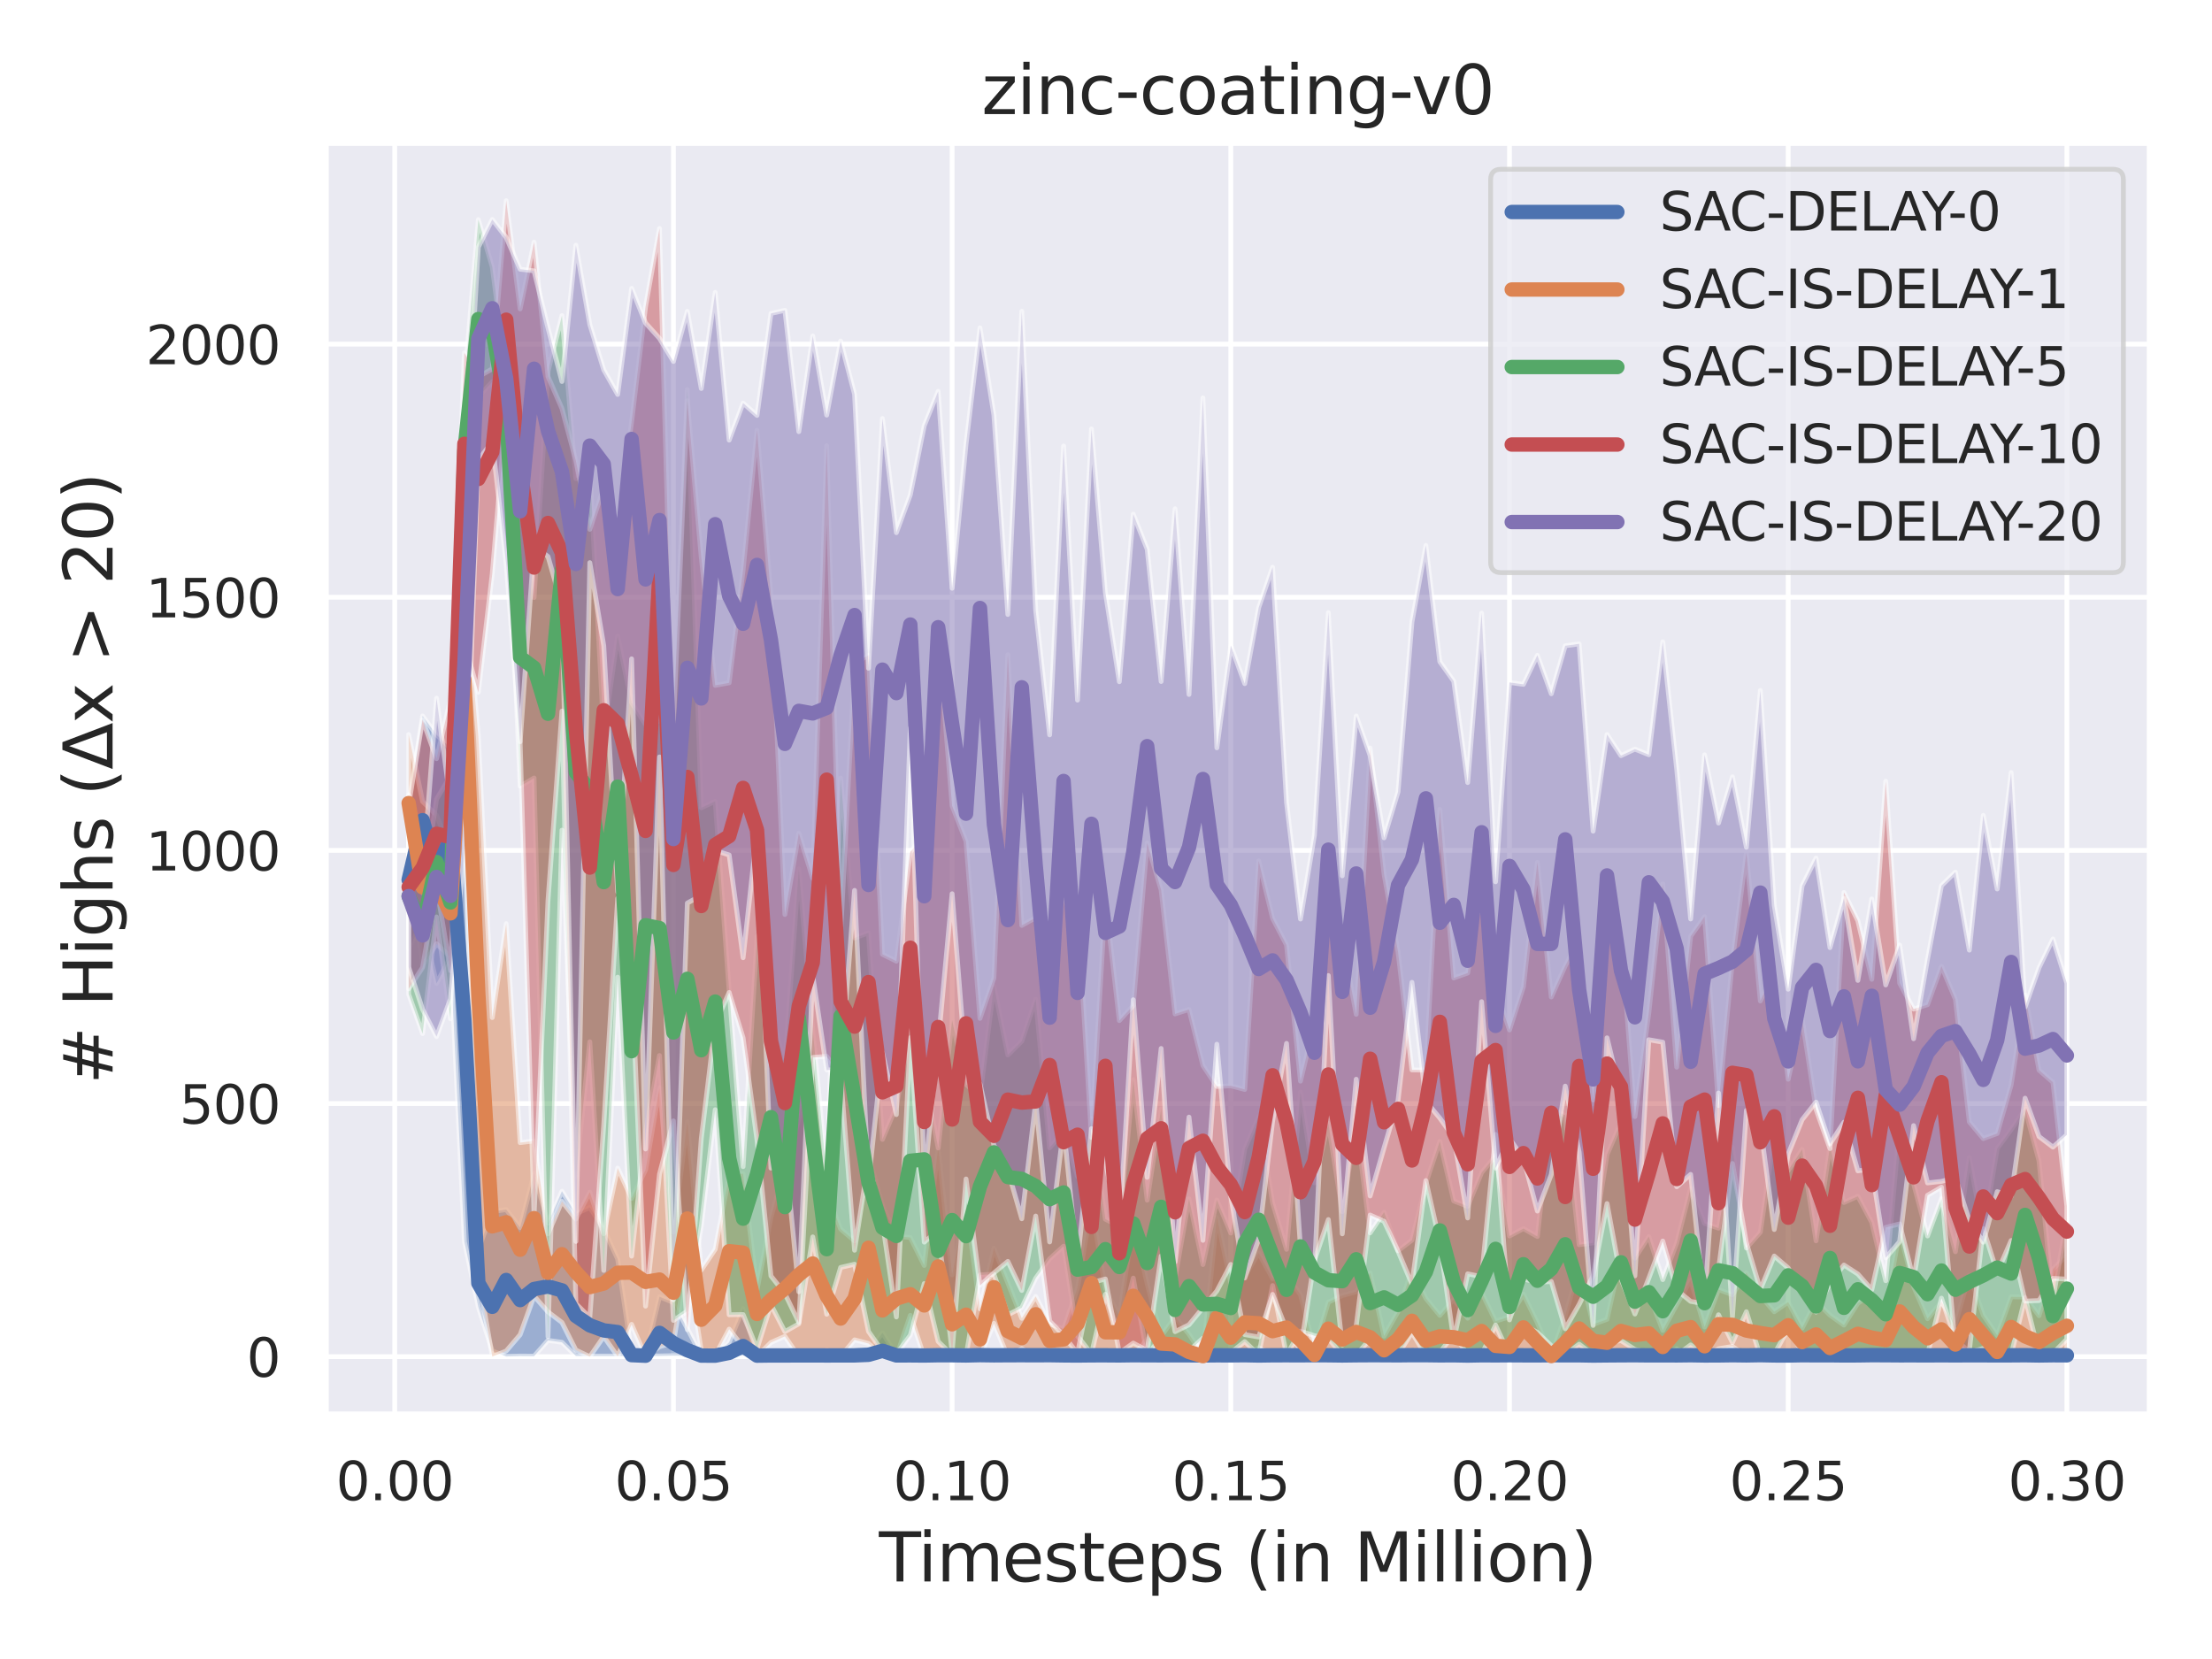 <?xml version="1.0" encoding="utf-8" standalone="no"?>
<!DOCTYPE svg PUBLIC "-//W3C//DTD SVG 1.1//EN"
  "http://www.w3.org/Graphics/SVG/1.1/DTD/svg11.dtd">
<svg xmlns:xlink="http://www.w3.org/1999/xlink" width="460.8pt" height="345.6pt" viewBox="0 0 460.8 345.6" xmlns="http://www.w3.org/2000/svg" version="1.1">
 <defs>
  <style type="text/css">*{stroke-linejoin: round; stroke-linecap: butt}</style>
 </defs>
 <g id="figure_1">
  <g id="patch_1">
   <path d="M 0 345.6 
L 460.8 345.6 
L 460.8 0 
L 0 0 
z
" style="fill: #ffffff"/>
  </g>
  <g id="axes_1">
   <g id="patch_2">
    <path d="M 67.86 294.66 
L 447.84 294.66 
L 447.84 29.76 
L 67.86 29.76 
z
" style="fill: #eaeaf2"/>
   </g>
   <g id="matplotlib.axis_1">
    <g id="xtick_1">
     <g id="line2d_1">
      <path d="M 82.229 294.66 
L 82.229 29.76 
" clip-path="url(#pd4362e9401)" style="fill: none; stroke: #ffffff; stroke-linecap: round"/>
     </g>
     <g id="text_1">
      <!-- 0.00 -->
      <g style="fill: #262626" transform="translate(69.983 312.518)scale(0.11 -0.11)">
       <defs>
        <path id="DejaVuSans-30" d="M 2034 4250 
Q 1547 4250 1301 3770 
Q 1056 3291 1056 2328 
Q 1056 1369 1301 889 
Q 1547 409 2034 409 
Q 2525 409 2770 889 
Q 3016 1369 3016 2328 
Q 3016 3291 2770 3770 
Q 2525 4250 2034 4250 
z
M 2034 4750 
Q 2819 4750 3233 4129 
Q 3647 3509 3647 2328 
Q 3647 1150 3233 529 
Q 2819 -91 2034 -91 
Q 1250 -91 836 529 
Q 422 1150 422 2328 
Q 422 3509 836 4129 
Q 1250 4750 2034 4750 
z
" transform="scale(0.016)"/>
        <path id="DejaVuSans-2e" d="M 684 794 
L 1344 794 
L 1344 0 
L 684 0 
L 684 794 
z
" transform="scale(0.016)"/>
       </defs>
       <use xlink:href="#DejaVuSans-30"/>
       <use xlink:href="#DejaVuSans-2e" x="63.623"/>
       <use xlink:href="#DejaVuSans-30" x="95.41"/>
       <use xlink:href="#DejaVuSans-30" x="159.033"/>
      </g>
     </g>
    </g>
    <g id="xtick_2">
     <g id="line2d_2">
      <path d="M 140.286 294.66 
L 140.286 29.76 
" clip-path="url(#pd4362e9401)" style="fill: none; stroke: #ffffff; stroke-linecap: round"/>
     </g>
     <g id="text_2">
      <!-- 0.05 -->
      <g style="fill: #262626" transform="translate(128.039 312.518)scale(0.11 -0.11)">
       <defs>
        <path id="DejaVuSans-35" d="M 691 4666 
L 3169 4666 
L 3169 4134 
L 1269 4134 
L 1269 2991 
Q 1406 3038 1543 3061 
Q 1681 3084 1819 3084 
Q 2600 3084 3056 2656 
Q 3513 2228 3513 1497 
Q 3513 744 3044 326 
Q 2575 -91 1722 -91 
Q 1428 -91 1123 -41 
Q 819 9 494 109 
L 494 744 
Q 775 591 1075 516 
Q 1375 441 1709 441 
Q 2250 441 2565 725 
Q 2881 1009 2881 1497 
Q 2881 1984 2565 2268 
Q 2250 2553 1709 2553 
Q 1456 2553 1204 2497 
Q 953 2441 691 2322 
L 691 4666 
z
" transform="scale(0.016)"/>
       </defs>
       <use xlink:href="#DejaVuSans-30"/>
       <use xlink:href="#DejaVuSans-2e" x="63.623"/>
       <use xlink:href="#DejaVuSans-30" x="95.41"/>
       <use xlink:href="#DejaVuSans-35" x="159.033"/>
      </g>
     </g>
    </g>
    <g id="xtick_3">
     <g id="line2d_3">
      <path d="M 198.342 294.66 
L 198.342 29.76 
" clip-path="url(#pd4362e9401)" style="fill: none; stroke: #ffffff; stroke-linecap: round"/>
     </g>
     <g id="text_3">
      <!-- 0.10 -->
      <g style="fill: #262626" transform="translate(186.096 312.518)scale(0.11 -0.11)">
       <defs>
        <path id="DejaVuSans-31" d="M 794 531 
L 1825 531 
L 1825 4091 
L 703 3866 
L 703 4441 
L 1819 4666 
L 2450 4666 
L 2450 531 
L 3481 531 
L 3481 0 
L 794 0 
L 794 531 
z
" transform="scale(0.016)"/>
       </defs>
       <use xlink:href="#DejaVuSans-30"/>
       <use xlink:href="#DejaVuSans-2e" x="63.623"/>
       <use xlink:href="#DejaVuSans-31" x="95.41"/>
       <use xlink:href="#DejaVuSans-30" x="159.033"/>
      </g>
     </g>
    </g>
    <g id="xtick_4">
     <g id="line2d_4">
      <path d="M 256.399 294.66 
L 256.399 29.76 
" clip-path="url(#pd4362e9401)" style="fill: none; stroke: #ffffff; stroke-linecap: round"/>
     </g>
     <g id="text_4">
      <!-- 0.15 -->
      <g style="fill: #262626" transform="translate(244.152 312.518)scale(0.11 -0.11)">
       <use xlink:href="#DejaVuSans-30"/>
       <use xlink:href="#DejaVuSans-2e" x="63.623"/>
       <use xlink:href="#DejaVuSans-31" x="95.41"/>
       <use xlink:href="#DejaVuSans-35" x="159.033"/>
      </g>
     </g>
    </g>
    <g id="xtick_5">
     <g id="line2d_5">
      <path d="M 314.455 294.66 
L 314.455 29.76 
" clip-path="url(#pd4362e9401)" style="fill: none; stroke: #ffffff; stroke-linecap: round"/>
     </g>
     <g id="text_5">
      <!-- 0.20 -->
      <g style="fill: #262626" transform="translate(302.209 312.518)scale(0.11 -0.11)">
       <defs>
        <path id="DejaVuSans-32" d="M 1228 531 
L 3431 531 
L 3431 0 
L 469 0 
L 469 531 
Q 828 903 1448 1529 
Q 2069 2156 2228 2338 
Q 2531 2678 2651 2914 
Q 2772 3150 2772 3378 
Q 2772 3750 2511 3984 
Q 2250 4219 1831 4219 
Q 1534 4219 1204 4116 
Q 875 4013 500 3803 
L 500 4441 
Q 881 4594 1212 4672 
Q 1544 4750 1819 4750 
Q 2544 4750 2975 4387 
Q 3406 4025 3406 3419 
Q 3406 3131 3298 2873 
Q 3191 2616 2906 2266 
Q 2828 2175 2409 1742 
Q 1991 1309 1228 531 
z
" transform="scale(0.016)"/>
       </defs>
       <use xlink:href="#DejaVuSans-30"/>
       <use xlink:href="#DejaVuSans-2e" x="63.623"/>
       <use xlink:href="#DejaVuSans-32" x="95.41"/>
       <use xlink:href="#DejaVuSans-30" x="159.033"/>
      </g>
     </g>
    </g>
    <g id="xtick_6">
     <g id="line2d_6">
      <path d="M 372.512 294.66 
L 372.512 29.76 
" clip-path="url(#pd4362e9401)" style="fill: none; stroke: #ffffff; stroke-linecap: round"/>
     </g>
     <g id="text_6">
      <!-- 0.25 -->
      <g style="fill: #262626" transform="translate(360.266 312.518)scale(0.11 -0.11)">
       <use xlink:href="#DejaVuSans-30"/>
       <use xlink:href="#DejaVuSans-2e" x="63.623"/>
       <use xlink:href="#DejaVuSans-32" x="95.41"/>
       <use xlink:href="#DejaVuSans-35" x="159.033"/>
      </g>
     </g>
    </g>
    <g id="xtick_7">
     <g id="line2d_7">
      <path d="M 430.568 294.66 
L 430.568 29.76 
" clip-path="url(#pd4362e9401)" style="fill: none; stroke: #ffffff; stroke-linecap: round"/>
     </g>
     <g id="text_7">
      <!-- 0.30 -->
      <g style="fill: #262626" transform="translate(418.322 312.518)scale(0.11 -0.11)">
       <defs>
        <path id="DejaVuSans-33" d="M 2597 2516 
Q 3050 2419 3304 2112 
Q 3559 1806 3559 1356 
Q 3559 666 3084 287 
Q 2609 -91 1734 -91 
Q 1441 -91 1130 -33 
Q 819 25 488 141 
L 488 750 
Q 750 597 1062 519 
Q 1375 441 1716 441 
Q 2309 441 2620 675 
Q 2931 909 2931 1356 
Q 2931 1769 2642 2001 
Q 2353 2234 1838 2234 
L 1294 2234 
L 1294 2753 
L 1863 2753 
Q 2328 2753 2575 2939 
Q 2822 3125 2822 3475 
Q 2822 3834 2567 4026 
Q 2313 4219 1838 4219 
Q 1578 4219 1281 4162 
Q 984 4106 628 3988 
L 628 4550 
Q 988 4650 1302 4700 
Q 1616 4750 1894 4750 
Q 2613 4750 3031 4423 
Q 3450 4097 3450 3541 
Q 3450 3153 3228 2886 
Q 3006 2619 2597 2516 
z
" transform="scale(0.016)"/>
       </defs>
       <use xlink:href="#DejaVuSans-30"/>
       <use xlink:href="#DejaVuSans-2e" x="63.623"/>
       <use xlink:href="#DejaVuSans-33" x="95.41"/>
       <use xlink:href="#DejaVuSans-30" x="159.033"/>
      </g>
     </g>
    </g>
    <g id="text_8">
     <!-- Timesteps (in Million) -->
     <g style="fill: #262626" transform="translate(183.104 329.444)scale(0.14 -0.14)">
      <defs>
       <path id="DejaVuSans-54" d="M -19 4666 
L 3928 4666 
L 3928 4134 
L 2272 4134 
L 2272 0 
L 1638 0 
L 1638 4134 
L -19 4134 
L -19 4666 
z
" transform="scale(0.016)"/>
       <path id="DejaVuSans-69" d="M 603 3500 
L 1178 3500 
L 1178 0 
L 603 0 
L 603 3500 
z
M 603 4863 
L 1178 4863 
L 1178 4134 
L 603 4134 
L 603 4863 
z
" transform="scale(0.016)"/>
       <path id="DejaVuSans-6d" d="M 3328 2828 
Q 3544 3216 3844 3400 
Q 4144 3584 4550 3584 
Q 5097 3584 5394 3201 
Q 5691 2819 5691 2113 
L 5691 0 
L 5113 0 
L 5113 2094 
Q 5113 2597 4934 2840 
Q 4756 3084 4391 3084 
Q 3944 3084 3684 2787 
Q 3425 2491 3425 1978 
L 3425 0 
L 2847 0 
L 2847 2094 
Q 2847 2600 2669 2842 
Q 2491 3084 2119 3084 
Q 1678 3084 1418 2786 
Q 1159 2488 1159 1978 
L 1159 0 
L 581 0 
L 581 3500 
L 1159 3500 
L 1159 2956 
Q 1356 3278 1631 3431 
Q 1906 3584 2284 3584 
Q 2666 3584 2933 3390 
Q 3200 3197 3328 2828 
z
" transform="scale(0.016)"/>
       <path id="DejaVuSans-65" d="M 3597 1894 
L 3597 1613 
L 953 1613 
Q 991 1019 1311 708 
Q 1631 397 2203 397 
Q 2534 397 2845 478 
Q 3156 559 3463 722 
L 3463 178 
Q 3153 47 2828 -22 
Q 2503 -91 2169 -91 
Q 1331 -91 842 396 
Q 353 884 353 1716 
Q 353 2575 817 3079 
Q 1281 3584 2069 3584 
Q 2775 3584 3186 3129 
Q 3597 2675 3597 1894 
z
M 3022 2063 
Q 3016 2534 2758 2815 
Q 2500 3097 2075 3097 
Q 1594 3097 1305 2825 
Q 1016 2553 972 2059 
L 3022 2063 
z
" transform="scale(0.016)"/>
       <path id="DejaVuSans-73" d="M 2834 3397 
L 2834 2853 
Q 2591 2978 2328 3040 
Q 2066 3103 1784 3103 
Q 1356 3103 1142 2972 
Q 928 2841 928 2578 
Q 928 2378 1081 2264 
Q 1234 2150 1697 2047 
L 1894 2003 
Q 2506 1872 2764 1633 
Q 3022 1394 3022 966 
Q 3022 478 2636 193 
Q 2250 -91 1575 -91 
Q 1294 -91 989 -36 
Q 684 19 347 128 
L 347 722 
Q 666 556 975 473 
Q 1284 391 1588 391 
Q 1994 391 2212 530 
Q 2431 669 2431 922 
Q 2431 1156 2273 1281 
Q 2116 1406 1581 1522 
L 1381 1569 
Q 847 1681 609 1914 
Q 372 2147 372 2553 
Q 372 3047 722 3315 
Q 1072 3584 1716 3584 
Q 2034 3584 2315 3537 
Q 2597 3491 2834 3397 
z
" transform="scale(0.016)"/>
       <path id="DejaVuSans-74" d="M 1172 4494 
L 1172 3500 
L 2356 3500 
L 2356 3053 
L 1172 3053 
L 1172 1153 
Q 1172 725 1289 603 
Q 1406 481 1766 481 
L 2356 481 
L 2356 0 
L 1766 0 
Q 1100 0 847 248 
Q 594 497 594 1153 
L 594 3053 
L 172 3053 
L 172 3500 
L 594 3500 
L 594 4494 
L 1172 4494 
z
" transform="scale(0.016)"/>
       <path id="DejaVuSans-70" d="M 1159 525 
L 1159 -1331 
L 581 -1331 
L 581 3500 
L 1159 3500 
L 1159 2969 
Q 1341 3281 1617 3432 
Q 1894 3584 2278 3584 
Q 2916 3584 3314 3078 
Q 3713 2572 3713 1747 
Q 3713 922 3314 415 
Q 2916 -91 2278 -91 
Q 1894 -91 1617 61 
Q 1341 213 1159 525 
z
M 3116 1747 
Q 3116 2381 2855 2742 
Q 2594 3103 2138 3103 
Q 1681 3103 1420 2742 
Q 1159 2381 1159 1747 
Q 1159 1113 1420 752 
Q 1681 391 2138 391 
Q 2594 391 2855 752 
Q 3116 1113 3116 1747 
z
" transform="scale(0.016)"/>
       <path id="DejaVuSans-20" transform="scale(0.016)"/>
       <path id="DejaVuSans-28" d="M 1984 4856 
Q 1566 4138 1362 3434 
Q 1159 2731 1159 2009 
Q 1159 1288 1364 580 
Q 1569 -128 1984 -844 
L 1484 -844 
Q 1016 -109 783 600 
Q 550 1309 550 2009 
Q 550 2706 781 3412 
Q 1013 4119 1484 4856 
L 1984 4856 
z
" transform="scale(0.016)"/>
       <path id="DejaVuSans-6e" d="M 3513 2113 
L 3513 0 
L 2938 0 
L 2938 2094 
Q 2938 2591 2744 2837 
Q 2550 3084 2163 3084 
Q 1697 3084 1428 2787 
Q 1159 2491 1159 1978 
L 1159 0 
L 581 0 
L 581 3500 
L 1159 3500 
L 1159 2956 
Q 1366 3272 1645 3428 
Q 1925 3584 2291 3584 
Q 2894 3584 3203 3211 
Q 3513 2838 3513 2113 
z
" transform="scale(0.016)"/>
       <path id="DejaVuSans-4d" d="M 628 4666 
L 1569 4666 
L 2759 1491 
L 3956 4666 
L 4897 4666 
L 4897 0 
L 4281 0 
L 4281 4097 
L 3078 897 
L 2444 897 
L 1241 4097 
L 1241 0 
L 628 0 
L 628 4666 
z
" transform="scale(0.016)"/>
       <path id="DejaVuSans-6c" d="M 603 4863 
L 1178 4863 
L 1178 0 
L 603 0 
L 603 4863 
z
" transform="scale(0.016)"/>
       <path id="DejaVuSans-6f" d="M 1959 3097 
Q 1497 3097 1228 2736 
Q 959 2375 959 1747 
Q 959 1119 1226 758 
Q 1494 397 1959 397 
Q 2419 397 2687 759 
Q 2956 1122 2956 1747 
Q 2956 2369 2687 2733 
Q 2419 3097 1959 3097 
z
M 1959 3584 
Q 2709 3584 3137 3096 
Q 3566 2609 3566 1747 
Q 3566 888 3137 398 
Q 2709 -91 1959 -91 
Q 1206 -91 779 398 
Q 353 888 353 1747 
Q 353 2609 779 3096 
Q 1206 3584 1959 3584 
z
" transform="scale(0.016)"/>
       <path id="DejaVuSans-29" d="M 513 4856 
L 1013 4856 
Q 1481 4119 1714 3412 
Q 1947 2706 1947 2009 
Q 1947 1309 1714 600 
Q 1481 -109 1013 -844 
L 513 -844 
Q 928 -128 1133 580 
Q 1338 1288 1338 2009 
Q 1338 2731 1133 3434 
Q 928 4138 513 4856 
z
" transform="scale(0.016)"/>
      </defs>
      <use xlink:href="#DejaVuSans-54"/>
      <use xlink:href="#DejaVuSans-69" x="57.959"/>
      <use xlink:href="#DejaVuSans-6d" x="85.742"/>
      <use xlink:href="#DejaVuSans-65" x="183.154"/>
      <use xlink:href="#DejaVuSans-73" x="244.678"/>
      <use xlink:href="#DejaVuSans-74" x="296.777"/>
      <use xlink:href="#DejaVuSans-65" x="335.986"/>
      <use xlink:href="#DejaVuSans-70" x="397.51"/>
      <use xlink:href="#DejaVuSans-73" x="460.986"/>
      <use xlink:href="#DejaVuSans-20" x="513.086"/>
      <use xlink:href="#DejaVuSans-28" x="544.873"/>
      <use xlink:href="#DejaVuSans-69" x="583.887"/>
      <use xlink:href="#DejaVuSans-6e" x="611.67"/>
      <use xlink:href="#DejaVuSans-20" x="675.049"/>
      <use xlink:href="#DejaVuSans-4d" x="706.836"/>
      <use xlink:href="#DejaVuSans-69" x="793.115"/>
      <use xlink:href="#DejaVuSans-6c" x="820.898"/>
      <use xlink:href="#DejaVuSans-6c" x="848.682"/>
      <use xlink:href="#DejaVuSans-69" x="876.465"/>
      <use xlink:href="#DejaVuSans-6f" x="904.248"/>
      <use xlink:href="#DejaVuSans-6e" x="965.43"/>
      <use xlink:href="#DejaVuSans-29" x="1028.809"/>
     </g>
    </g>
   </g>
   <g id="matplotlib.axis_2">
    <g id="ytick_1">
     <g id="line2d_8">
      <path d="M 67.86 282.619 
L 447.84 282.619 
" clip-path="url(#pd4362e9401)" style="fill: none; stroke: #ffffff; stroke-linecap: round"/>
     </g>
     <g id="text_9">
      <!-- 0 -->
      <g style="fill: #262626" transform="translate(51.361 286.798)scale(0.11 -0.11)">
       <use xlink:href="#DejaVuSans-30"/>
      </g>
     </g>
    </g>
    <g id="ytick_2">
     <g id="line2d_9">
      <path d="M 67.86 229.887 
L 447.84 229.887 
" clip-path="url(#pd4362e9401)" style="fill: none; stroke: #ffffff; stroke-linecap: round"/>
     </g>
     <g id="text_10">
      <!-- 500 -->
      <g style="fill: #262626" transform="translate(37.364 234.066)scale(0.11 -0.11)">
       <use xlink:href="#DejaVuSans-35"/>
       <use xlink:href="#DejaVuSans-30" x="63.623"/>
       <use xlink:href="#DejaVuSans-30" x="127.246"/>
      </g>
     </g>
    </g>
    <g id="ytick_3">
     <g id="line2d_10">
      <path d="M 67.86 177.154 
L 447.84 177.154 
" clip-path="url(#pd4362e9401)" style="fill: none; stroke: #ffffff; stroke-linecap: round"/>
     </g>
     <g id="text_11">
      <!-- 1000 -->
      <g style="fill: #262626" transform="translate(30.365 181.333)scale(0.11 -0.11)">
       <use xlink:href="#DejaVuSans-31"/>
       <use xlink:href="#DejaVuSans-30" x="63.623"/>
       <use xlink:href="#DejaVuSans-30" x="127.246"/>
       <use xlink:href="#DejaVuSans-30" x="190.869"/>
      </g>
     </g>
    </g>
    <g id="ytick_4">
     <g id="line2d_11">
      <path d="M 67.86 124.422 
L 447.84 124.422 
" clip-path="url(#pd4362e9401)" style="fill: none; stroke: #ffffff; stroke-linecap: round"/>
     </g>
     <g id="text_12">
      <!-- 1500 -->
      <g style="fill: #262626" transform="translate(30.365 128.601)scale(0.11 -0.11)">
       <use xlink:href="#DejaVuSans-31"/>
       <use xlink:href="#DejaVuSans-35" x="63.623"/>
       <use xlink:href="#DejaVuSans-30" x="127.246"/>
       <use xlink:href="#DejaVuSans-30" x="190.869"/>
      </g>
     </g>
    </g>
    <g id="ytick_5">
     <g id="line2d_12">
      <path d="M 67.86 71.69 
L 447.84 71.69 
" clip-path="url(#pd4362e9401)" style="fill: none; stroke: #ffffff; stroke-linecap: round"/>
     </g>
     <g id="text_13">
      <!-- 2000 -->
      <g style="fill: #262626" transform="translate(30.365 75.869)scale(0.11 -0.11)">
       <use xlink:href="#DejaVuSans-32"/>
       <use xlink:href="#DejaVuSans-30" x="63.623"/>
       <use xlink:href="#DejaVuSans-30" x="127.246"/>
       <use xlink:href="#DejaVuSans-30" x="190.869"/>
      </g>
     </g>
    </g>
    <g id="text_14">
     <!-- # Highs (Δx &gt; 20) -->
     <g style="fill: #262626" transform="translate(23.453 225.877)rotate(-90)scale(0.14 -0.14)">
      <defs>
       <path id="DejaVuSans-23" d="M 3272 2816 
L 2363 2816 
L 2100 1772 
L 3016 1772 
L 3272 2816 
z
M 2803 4594 
L 2478 3297 
L 3391 3297 
L 3719 4594 
L 4219 4594 
L 3897 3297 
L 4872 3297 
L 4872 2816 
L 3775 2816 
L 3519 1772 
L 4513 1772 
L 4513 1294 
L 3397 1294 
L 3072 0 
L 2572 0 
L 2894 1294 
L 1978 1294 
L 1656 0 
L 1153 0 
L 1478 1294 
L 494 1294 
L 494 1772 
L 1594 1772 
L 1856 2816 
L 850 2816 
L 850 3297 
L 1978 3297 
L 2297 4594 
L 2803 4594 
z
" transform="scale(0.016)"/>
       <path id="DejaVuSans-48" d="M 628 4666 
L 1259 4666 
L 1259 2753 
L 3553 2753 
L 3553 4666 
L 4184 4666 
L 4184 0 
L 3553 0 
L 3553 2222 
L 1259 2222 
L 1259 0 
L 628 0 
L 628 4666 
z
" transform="scale(0.016)"/>
       <path id="DejaVuSans-67" d="M 2906 1791 
Q 2906 2416 2648 2759 
Q 2391 3103 1925 3103 
Q 1463 3103 1205 2759 
Q 947 2416 947 1791 
Q 947 1169 1205 825 
Q 1463 481 1925 481 
Q 2391 481 2648 825 
Q 2906 1169 2906 1791 
z
M 3481 434 
Q 3481 -459 3084 -895 
Q 2688 -1331 1869 -1331 
Q 1566 -1331 1297 -1286 
Q 1028 -1241 775 -1147 
L 775 -588 
Q 1028 -725 1275 -790 
Q 1522 -856 1778 -856 
Q 2344 -856 2625 -561 
Q 2906 -266 2906 331 
L 2906 616 
Q 2728 306 2450 153 
Q 2172 0 1784 0 
Q 1141 0 747 490 
Q 353 981 353 1791 
Q 353 2603 747 3093 
Q 1141 3584 1784 3584 
Q 2172 3584 2450 3431 
Q 2728 3278 2906 2969 
L 2906 3500 
L 3481 3500 
L 3481 434 
z
" transform="scale(0.016)"/>
       <path id="DejaVuSans-68" d="M 3513 2113 
L 3513 0 
L 2938 0 
L 2938 2094 
Q 2938 2591 2744 2837 
Q 2550 3084 2163 3084 
Q 1697 3084 1428 2787 
Q 1159 2491 1159 1978 
L 1159 0 
L 581 0 
L 581 4863 
L 1159 4863 
L 1159 2956 
Q 1366 3272 1645 3428 
Q 1925 3584 2291 3584 
Q 2894 3584 3203 3211 
Q 3513 2838 3513 2113 
z
" transform="scale(0.016)"/>
       <path id="DejaVuSans-394" d="M 2188 4044 
L 906 525 
L 3472 525 
L 2188 4044 
z
M 50 0 
L 1831 4666 
L 2547 4666 
L 4325 0 
L 50 0 
z
" transform="scale(0.016)"/>
       <path id="DejaVuSans-78" d="M 3513 3500 
L 2247 1797 
L 3578 0 
L 2900 0 
L 1881 1375 
L 863 0 
L 184 0 
L 1544 1831 
L 300 3500 
L 978 3500 
L 1906 2253 
L 2834 3500 
L 3513 3500 
z
" transform="scale(0.016)"/>
       <path id="DejaVuSans-3e" d="M 678 3150 
L 678 3719 
L 4684 2266 
L 4684 1747 
L 678 294 
L 678 863 
L 3897 2003 
L 678 3150 
z
" transform="scale(0.016)"/>
      </defs>
      <use xlink:href="#DejaVuSans-23"/>
      <use xlink:href="#DejaVuSans-20" x="83.789"/>
      <use xlink:href="#DejaVuSans-48" x="115.576"/>
      <use xlink:href="#DejaVuSans-69" x="190.771"/>
      <use xlink:href="#DejaVuSans-67" x="218.555"/>
      <use xlink:href="#DejaVuSans-68" x="282.031"/>
      <use xlink:href="#DejaVuSans-73" x="345.41"/>
      <use xlink:href="#DejaVuSans-20" x="397.51"/>
      <use xlink:href="#DejaVuSans-28" x="429.297"/>
      <use xlink:href="#DejaVuSans-394" x="468.311"/>
      <use xlink:href="#DejaVuSans-78" x="536.719"/>
      <use xlink:href="#DejaVuSans-20" x="595.898"/>
      <use xlink:href="#DejaVuSans-3e" x="627.686"/>
      <use xlink:href="#DejaVuSans-20" x="711.475"/>
      <use xlink:href="#DejaVuSans-32" x="743.262"/>
      <use xlink:href="#DejaVuSans-30" x="806.885"/>
      <use xlink:href="#DejaVuSans-29" x="870.508"/>
     </g>
    </g>
   </g>
   <g id="PolyCollection_1">
    <defs>
     <path id="m0299a00de7" d="M 85.132 -147.964 
L 85.132 -177.959 
L 88.035 -196.457 
L 90.937 -192.513 
L 93.84 -189.771 
L 96.743 -173.592 
L 99.646 -85.297 
L 102.549 -93.207 
L 105.452 -93.629 
L 108.354 -89.874 
L 111.257 -101.138 
L 114.16 -90.803 
L 117.063 -97.447 
L 119.966 -92.743 
L 122.869 -94.072 
L 125.771 -89.6 
L 128.674 -83.315 
L 131.577 -63.804 
L 134.48 -63.276 
L 137.383 -75.468 
L 140.286 -74.266 
L 143.188 -68.824 
L 146.091 -63.234 
L 148.994 -63.255 
L 151.897 -65.976 
L 154.8 -72.979 
L 157.702 -63.234 
L 160.605 -63.297 
L 163.508 -63.276 
L 166.411 -63.339 
L 169.314 -63.297 
L 172.217 -63.297 
L 175.119 -63.297 
L 178.022 -63.361 
L 180.925 -63.972 
L 183.828 -67.959 
L 186.731 -63.297 
L 189.634 -63.297 
L 192.536 -63.255 
L 195.439 -63.318 
L 198.342 -63.318 
L 201.245 -63.255 
L 204.148 -63.382 
L 207.051 -63.318 
L 209.953 -63.318 
L 212.856 -63.361 
L 215.759 -63.339 
L 218.662 -63.339 
L 221.565 -63.276 
L 224.467 -63.297 
L 227.37 -63.297 
L 230.273 -63.318 
L 233.176 -63.276 
L 236.079 -63.382 
L 238.982 -63.297 
L 241.884 -63.297 
L 244.787 -63.318 
L 247.69 -63.318 
L 250.593 -63.318 
L 253.496 -63.361 
L 256.399 -63.318 
L 259.301 -63.339 
L 262.204 -63.276 
L 265.107 -63.339 
L 268.01 -63.318 
L 270.913 -63.297 
L 273.816 -63.339 
L 276.718 -63.297 
L 279.621 -63.318 
L 282.524 -63.318 
L 285.427 -63.361 
L 288.33 -63.339 
L 291.233 -63.297 
L 294.135 -63.339 
L 297.038 -63.361 
L 299.941 -63.276 
L 302.844 -63.318 
L 305.747 -63.234 
L 308.649 -63.297 
L 311.552 -63.297 
L 314.455 -63.318 
L 317.358 -63.361 
L 320.261 -63.318 
L 323.164 -63.382 
L 326.066 -63.297 
L 328.969 -63.297 
L 331.872 -63.255 
L 334.775 -63.297 
L 337.678 -63.297 
L 340.581 -63.318 
L 343.483 -63.297 
L 346.386 -63.297 
L 349.289 -63.318 
L 352.192 -63.339 
L 355.095 -63.276 
L 357.998 -63.297 
L 360.9 -63.339 
L 363.803 -63.276 
L 366.706 -63.339 
L 369.609 -63.297 
L 372.512 -63.297 
L 375.414 -63.318 
L 378.317 -63.318 
L 381.22 -63.318 
L 384.123 -63.276 
L 387.026 -63.318 
L 389.929 -63.318 
L 392.831 -63.318 
L 395.734 -63.318 
L 398.637 -63.297 
L 401.54 -63.318 
L 404.443 -63.297 
L 407.346 -63.339 
L 410.248 -63.318 
L 413.151 -63.297 
L 416.054 -63.297 
L 418.957 -63.318 
L 421.86 -63.339 
L 424.763 -63.276 
L 427.665 -63.318 
L 430.568 -63.297 
L 430.568 -63.192 
L 430.568 -63.192 
L 427.665 -63.234 
L 424.763 -63.192 
L 421.86 -63.192 
L 418.957 -63.192 
L 416.054 -63.234 
L 413.151 -63.255 
L 410.248 -63.255 
L 407.346 -63.213 
L 404.443 -63.234 
L 401.54 -63.234 
L 398.637 -63.234 
L 395.734 -63.213 
L 392.831 -63.234 
L 389.929 -63.255 
L 387.026 -63.213 
L 384.123 -63.213 
L 381.22 -63.255 
L 378.317 -63.213 
L 375.414 -63.255 
L 372.512 -63.171 
L 369.609 -63.213 
L 366.706 -63.213 
L 363.803 -63.234 
L 360.9 -63.255 
L 357.998 -63.213 
L 355.095 -63.192 
L 352.192 -63.255 
L 349.289 -63.192 
L 346.386 -63.213 
L 343.483 -63.213 
L 340.581 -63.255 
L 337.678 -63.234 
L 334.775 -63.213 
L 331.872 -63.192 
L 328.969 -63.234 
L 326.066 -63.192 
L 323.164 -63.234 
L 320.261 -63.213 
L 317.358 -63.192 
L 314.455 -63.255 
L 311.552 -63.192 
L 308.649 -63.234 
L 305.747 -63.213 
L 302.844 -63.255 
L 299.941 -63.234 
L 297.038 -63.234 
L 294.135 -63.255 
L 291.233 -63.255 
L 288.33 -63.255 
L 285.427 -63.234 
L 282.524 -63.255 
L 279.621 -63.107 
L 276.718 -63.255 
L 273.816 -63.234 
L 270.913 -63.234 
L 268.01 -63.234 
L 265.107 -63.213 
L 262.204 -63.192 
L 259.301 -63.255 
L 256.399 -63.192 
L 253.496 -63.171 
L 250.593 -63.171 
L 247.69 -63.213 
L 244.787 -63.213 
L 241.884 -63.234 
L 238.982 -63.234 
L 236.079 -63.213 
L 233.176 -63.213 
L 230.273 -63.213 
L 227.37 -63.234 
L 224.467 -63.171 
L 221.565 -63.192 
L 218.662 -63.255 
L 215.759 -63.255 
L 212.856 -63.234 
L 209.953 -63.255 
L 207.051 -63.213 
L 204.148 -63.234 
L 201.245 -63.192 
L 198.342 -63.234 
L 195.439 -63.255 
L 192.536 -63.171 
L 189.634 -63.213 
L 186.731 -63.213 
L 183.828 -63.213 
L 180.925 -63.15 
L 178.022 -63.171 
L 175.119 -63.192 
L 172.217 -63.171 
L 169.314 -63.213 
L 166.411 -63.171 
L 163.508 -63.213 
L 160.605 -63.15 
L 157.702 -63.171 
L 154.8 -63.192 
L 151.897 -63.213 
L 148.994 -63.107 
L 146.091 -63.129 
L 143.188 -63.15 
L 140.286 -63.192 
L 137.383 -63.129 
L 134.48 -63.107 
L 131.577 -63.129 
L 128.674 -63.107 
L 125.771 -63.107 
L 122.869 -63.107 
L 119.966 -63.129 
L 117.063 -65.976 
L 114.16 -66.377 
L 111.257 -63.086 
L 108.354 -63.107 
L 105.452 -63.023 
L 102.549 -64.183 
L 99.646 -73.338 
L 96.743 -86.942 
L 93.84 -146.298 
L 90.937 -140.73 
L 88.035 -153.638 
L 85.132 -147.964 
z
" style="stroke: #ffffff; stroke-opacity: 0.5"/>
    </defs>
    <g clip-path="url(#pd4362e9401)">
     <use xlink:href="#m0299a00de7" x="0" y="345.6" style="fill: #4c72b0; fill-opacity: 0.5; stroke: #ffffff; stroke-opacity: 0.5"/>
    </g>
   </g>
   <g id="PolyCollection_2">
    <defs>
     <path id="m210f776110" d="M 85.132 -166.168 
L 85.132 -192.597 
L 88.035 -178.634 
L 90.937 -175.744 
L 93.84 -168.403 
L 96.743 -225.734 
L 99.646 -192.112 
L 102.549 -133.621 
L 105.452 -153.195 
L 108.354 -107.571 
L 111.257 -107.93 
L 114.16 -88.567 
L 117.063 -95.337 
L 119.966 -91.646 
L 122.869 -97.257 
L 125.771 -88.588 
L 128.674 -102.277 
L 131.577 -95.949 
L 134.48 -101.897 
L 137.383 -118.983 
L 140.286 -88.925 
L 143.188 -111.917 
L 146.091 -81.036 
L 148.994 -85.361 
L 151.897 -100.801 
L 154.8 -101.096 
L 157.702 -76.944 
L 160.605 -92.026 
L 163.508 -102.509 
L 166.411 -112.465 
L 169.314 -125.754 
L 172.217 -97.151 
L 175.119 -89.579 
L 178.022 -87.111 
L 180.925 -105.167 
L 183.828 -94.515 
L 186.731 -88.103 
L 189.634 -87.807 
L 192.536 -81.986 
L 195.439 -106.475 
L 198.342 -80.024 
L 201.245 -94.599 
L 204.148 -72.937 
L 207.051 -85.593 
L 209.953 -78.358 
L 212.856 -70.975 
L 215.759 -75.531 
L 218.662 -69.836 
L 221.565 -68.739 
L 224.467 -77.345 
L 227.37 -94.515 
L 230.273 -77.176 
L 233.176 -71.397 
L 236.079 -90.95 
L 238.982 -78.168 
L 241.884 -67.242 
L 244.787 -71.292 
L 247.69 -67.664 
L 250.593 -63.297 
L 253.496 -92.047 
L 256.399 -78.379 
L 259.301 -79.729 
L 262.204 -84.58 
L 265.107 -79.244 
L 268.01 -79.982 
L 270.913 -75.89 
L 273.816 -64.563 
L 276.718 -74.35 
L 279.621 -75.721 
L 282.524 -76.523 
L 285.427 -80.404 
L 288.33 -67.263 
L 291.233 -72.367 
L 294.135 -81.1 
L 297.038 -75.13 
L 299.941 -71.587 
L 302.844 -74.941 
L 305.747 -70.996 
L 308.649 -76.396 
L 311.552 -70.385 
L 314.455 -71.292 
L 317.358 -75.995 
L 320.261 -70.047 
L 323.164 -63.171 
L 326.066 -71.524 
L 328.969 -81.817 
L 331.872 -69.71 
L 334.775 -70.764 
L 337.678 -83.926 
L 340.581 -75.362 
L 343.483 -76.08 
L 346.386 -68.465 
L 349.289 -73.844 
L 352.192 -78.948 
L 355.095 -69.161 
L 357.998 -76.966 
L 360.9 -75.89 
L 363.803 -80.467 
L 366.706 -75.721 
L 369.609 -72.346 
L 372.512 -74.35 
L 375.414 -68.929 
L 378.317 -74.54 
L 381.22 -71.629 
L 384.123 -69.562 
L 387.026 -74.118 
L 389.929 -76.016 
L 392.831 -72.895 
L 395.734 -89.115 
L 398.637 -77.598 
L 401.54 -70.891 
L 404.443 -74.455 
L 407.346 -69.815 
L 410.248 -80.024 
L 413.151 -71.629 
L 416.054 -67.41 
L 418.957 -75.447 
L 421.86 -75.405 
L 424.763 -71.524 
L 427.665 -81.205 
L 430.568 -84.137 
L 430.568 -63.086 
L 430.568 -63.086 
L 427.665 -63.044 
L 424.763 -63.129 
L 421.86 -63.086 
L 418.957 -63.065 
L 416.054 -63.065 
L 413.151 -63.234 
L 410.248 -63.129 
L 407.346 -63.023 
L 404.443 -63.129 
L 401.54 -63.023 
L 398.637 -63.107 
L 395.734 -63.129 
L 392.831 -63.065 
L 389.929 -63.107 
L 387.026 -63.086 
L 384.123 -63.171 
L 381.22 -63.044 
L 378.317 -63.086 
L 375.414 -63.002 
L 372.512 -63.129 
L 369.609 -63.171 
L 366.706 -63.065 
L 363.803 -63.065 
L 360.9 -65.111 
L 357.998 -64.626 
L 355.095 -63.086 
L 352.192 -63.107 
L 349.289 -64.605 
L 346.386 -63.065 
L 343.483 -63.086 
L 340.581 -63.15 
L 337.678 -63.107 
L 334.775 -63.065 
L 331.872 -63.129 
L 328.969 -63.15 
L 326.066 -63.107 
L 323.164 -63.044 
L 320.261 -63.023 
L 317.358 -63.023 
L 314.455 -63.065 
L 311.552 -63.023 
L 308.649 -63.065 
L 305.747 -63.023 
L 302.844 -63.065 
L 299.941 -63.044 
L 297.038 -63.023 
L 294.135 -63.023 
L 291.233 -62.981 
L 288.33 -63.002 
L 285.427 -63.023 
L 282.524 -63.086 
L 279.621 -63.002 
L 276.718 -63.023 
L 273.816 -62.981 
L 270.913 -63.065 
L 268.01 -62.981 
L 265.107 -63.15 
L 262.204 -64.837 
L 259.301 -63.065 
L 256.399 -63.002 
L 253.496 -63.044 
L 250.593 -63.002 
L 247.69 -62.981 
L 244.787 -62.981 
L 241.884 -63.065 
L 238.982 -66.651 
L 236.079 -63.086 
L 233.176 -63.002 
L 230.273 -63.044 
L 227.37 -63.593 
L 224.467 -63.002 
L 221.565 -63.023 
L 218.662 -63.002 
L 215.759 -63.002 
L 212.856 -64.668 
L 209.953 -62.981 
L 207.051 -69.92 
L 204.148 -62.981 
L 201.245 -63.002 
L 198.342 -63.002 
L 195.439 -62.981 
L 192.536 -62.981 
L 189.634 -71.587 
L 186.731 -63.002 
L 183.828 -63.023 
L 180.925 -65.723 
L 178.022 -66.482 
L 175.119 -63.023 
L 172.217 -62.981 
L 169.314 -62.981 
L 166.411 -62.981 
L 163.508 -67.221 
L 160.605 -65.934 
L 157.702 -63.044 
L 154.8 -64.985 
L 151.897 -68.718 
L 148.994 -63.255 
L 146.091 -64.225 
L 143.188 -82.787 
L 140.286 -65.892 
L 137.383 -65.048 
L 134.48 -63.023 
L 131.577 -69.71 
L 128.674 -63.044 
L 125.771 -67.157 
L 122.869 -62.981 
L 119.966 -64.352 
L 117.063 -70.11 
L 114.16 -72.304 
L 111.257 -75.594 
L 108.354 -67.558 
L 105.452 -64.162 
L 102.549 -63.002 
L 99.646 -79.813 
L 96.743 -178.992 
L 93.84 -146.256 
L 90.937 -148.998 
L 88.035 -144.315 
L 85.132 -166.168 
z
" style="stroke: #ffffff; stroke-opacity: 0.5"/>
    </defs>
    <g clip-path="url(#pd4362e9401)">
     <use xlink:href="#m210f776110" x="0" y="345.6" style="fill: #dd8452; fill-opacity: 0.5; stroke: #ffffff; stroke-opacity: 0.5"/>
    </g>
   </g>
   <g id="PolyCollection_3">
    <defs>
     <path id="m4964514b38" d="M 85.132 -138.494 
L 85.132 -173.993 
L 88.035 -159.523 
L 90.937 -179.119 
L 93.84 -184.012 
L 96.743 -265.937 
L 99.646 -299.855 
L 102.549 -290.025 
L 105.452 -267.751 
L 108.354 -252.775 
L 111.257 -221.115 
L 114.16 -268.236 
L 117.063 -279.859 
L 119.966 -245.899 
L 122.869 -248.093 
L 125.771 -192.681 
L 128.674 -213.142 
L 131.577 -199.241 
L 134.48 -194.706 
L 137.383 -195.402 
L 140.286 -195.866 
L 143.188 -264.482 
L 146.091 -177.326 
L 148.994 -178.676 
L 151.897 -139.274 
L 154.8 -102.572 
L 157.702 -150.559 
L 160.605 -134.781 
L 163.508 -123.897 
L 166.411 -164.586 
L 169.314 -130.985 
L 172.217 -100.653 
L 175.119 -183.527 
L 178.022 -150.221 
L 180.925 -151.276 
L 183.828 -108.246 
L 186.731 -115.08 
L 189.634 -131.449 
L 192.536 -121.746 
L 195.439 -106.453 
L 198.342 -133.073 
L 201.245 -119.721 
L 204.148 -117.19 
L 207.051 -140.202 
L 209.953 -125.838 
L 212.856 -128.707 
L 215.759 -137.439 
L 218.662 -106.496 
L 221.565 -109.913 
L 224.467 -100.569 
L 227.37 -112.613 
L 230.273 -91.625 
L 233.176 -90.149 
L 236.079 -120.691 
L 238.982 -95.591 
L 241.884 -114.595 
L 244.787 -79.349 
L 247.69 -95.865 
L 250.593 -82.175 
L 253.496 -95.633 
L 256.399 -88.735 
L 259.301 -106.221 
L 262.204 -113.077 
L 265.107 -95.021 
L 268.01 -85.339 
L 270.913 -118.097 
L 273.816 -99.198 
L 276.718 -111.579 
L 279.621 -93.186 
L 282.524 -111.516 
L 285.427 -88.778 
L 288.33 -93.081 
L 291.233 -85.044 
L 294.135 -87.259 
L 297.038 -99.176 
L 299.941 -107.846 
L 302.844 -95.422 
L 305.747 -94.304 
L 308.649 -101.328 
L 311.552 -104.829 
L 314.455 -88.124 
L 317.358 -89.663 
L 320.261 -88.018 
L 323.164 -114.532 
L 326.066 -113.266 
L 328.969 -86.31 
L 331.872 -86.689 
L 334.775 -105.061 
L 337.678 -111.811 
L 340.581 -83.525 
L 343.483 -87.997 
L 346.386 -79.033 
L 349.289 -86.668 
L 352.192 -98.101 
L 355.095 -90.739 
L 357.998 -89.748 
L 360.9 -106.601 
L 363.803 -85.614 
L 366.706 -88.904 
L 369.609 -109.09 
L 372.512 -101.771 
L 375.414 -106.158 
L 378.317 -87.111 
L 381.22 -106.812 
L 384.123 -95.105 
L 387.026 -96.392 
L 389.929 -90.929 
L 392.831 -78.801 
L 395.734 -111.284 
L 398.637 -99.029 
L 401.54 -88.124 
L 404.443 -95.907 
L 407.346 -84.854 
L 410.248 -104.492 
L 413.151 -88.946 
L 416.054 -106.348 
L 418.957 -110.292 
L 421.86 -114.595 
L 424.763 -103.796 
L 427.665 -74.898 
L 430.568 -91.836 
L 430.568 -66.63 
L 430.568 -66.63 
L 427.665 -63.656 
L 424.763 -63.635 
L 421.86 -75.278 
L 418.957 -63.339 
L 416.054 -63.614 
L 413.151 -64.689 
L 410.248 -63.93 
L 407.346 -66.651 
L 404.443 -75.173 
L 401.54 -63.466 
L 398.637 -63.403 
L 395.734 -63.55 
L 392.831 -64.225 
L 389.929 -63.719 
L 387.026 -63.572 
L 384.123 -63.318 
L 381.22 -63.276 
L 378.317 -63.909 
L 375.414 -63.909 
L 372.512 -68.781 
L 369.609 -63.508 
L 366.706 -63.023 
L 363.803 -72.346 
L 360.9 -65.913 
L 357.998 -71.713 
L 355.095 -63.276 
L 352.192 -65.428 
L 349.289 -63.276 
L 346.386 -63.213 
L 343.483 -63.804 
L 340.581 -64.479 
L 337.678 -66.335 
L 334.775 -65.892 
L 331.872 -63.382 
L 328.969 -65.575 
L 326.066 -63.403 
L 323.164 -65.259 
L 320.261 -68.043 
L 317.358 -69.604 
L 314.455 -63.339 
L 311.552 -69.562 
L 308.649 -63.382 
L 305.747 -63.382 
L 302.844 -67.642 
L 299.941 -63.846 
L 297.038 -63.192 
L 294.135 -68.022 
L 291.233 -63.382 
L 288.33 -63.129 
L 285.427 -66.672 
L 282.524 -63.297 
L 279.621 -63.297 
L 276.718 -66.778 
L 273.816 -67.347 
L 270.913 -68.296 
L 268.01 -63.318 
L 265.107 -77.788 
L 262.204 -63.361 
L 259.301 -66.124 
L 256.399 -63.804 
L 253.496 -63.171 
L 250.593 -66.841 
L 247.69 -64.183 
L 244.787 -64.921 
L 241.884 -67.157 
L 238.982 -63.129 
L 236.079 -79.349 
L 233.176 -67.769 
L 230.273 -75.974 
L 227.37 -63.572 
L 224.467 -67.263 
L 221.565 -85.993 
L 218.662 -83.357 
L 215.759 -79.328 
L 212.856 -73.19 
L 209.953 -71.692 
L 207.051 -80.172 
L 204.148 -80.003 
L 201.245 -63.171 
L 198.342 -63.318 
L 195.439 -66.145 
L 192.536 -78.21 
L 189.634 -67.453 
L 186.731 -63.529 
L 183.828 -64.099 
L 180.925 -68.233 
L 178.022 -82.239 
L 175.119 -81.564 
L 172.217 -71.819 
L 169.314 -87.934 
L 166.411 -69.815 
L 163.508 -68.191 
L 160.605 -73.823 
L 157.702 -64.647 
L 154.8 -71.756 
L 151.897 -71.713 
L 148.994 -114.427 
L 146.091 -90.191 
L 143.188 -72.473 
L 140.286 -70.532 
L 137.383 -125.711 
L 134.48 -109.849 
L 131.577 -83.926 
L 128.674 -142.037 
L 125.771 -80.952 
L 122.869 -128.58 
L 119.966 -100.569 
L 117.063 -172.664 
L 114.16 -67.136 
L 111.257 -183.527 
L 108.354 -181.819 
L 105.452 -248.177 
L 102.549 -266.064 
L 99.646 -262.984 
L 96.743 -239.402 
L 93.84 -133.368 
L 90.937 -154.588 
L 88.035 -130.267 
L 85.132 -138.494 
z
" style="stroke: #ffffff; stroke-opacity: 0.5"/>
    </defs>
    <g clip-path="url(#pd4362e9401)">
     <use xlink:href="#m4964514b38" x="0" y="345.6" style="fill: #55a868; fill-opacity: 0.5; stroke: #ffffff; stroke-opacity: 0.5"/>
    </g>
   </g>
   <g id="PolyCollection_4">
    <defs>
     <path id="me066071b8b" d="M 85.132 -139.612 
L 85.132 -177.916 
L 88.035 -195.634 
L 90.937 -187.556 
L 93.84 -199.937 
L 96.743 -272.117 
L 99.646 -267.118 
L 102.549 -268.764 
L 105.452 -303.799 
L 108.354 -281.251 
L 111.257 -295.172 
L 114.16 -267.161 
L 117.063 -260.495 
L 119.966 -249.611 
L 122.869 -235.331 
L 125.771 -244.001 
L 128.674 -236.386 
L 131.577 -257.753 
L 134.48 -281.715 
L 137.383 -298.02 
L 140.286 -194.622 
L 143.188 -262.098 
L 146.091 -229.446 
L 148.994 -202.827 
L 151.897 -203.354 
L 154.8 -226.831 
L 157.702 -255.981 
L 160.605 -221.431 
L 163.508 -155.094 
L 166.411 -172.01 
L 169.314 -162.603 
L 172.217 -252.775 
L 175.119 -151.276 
L 178.022 -207.404 
L 180.925 -209.113 
L 183.828 -146.804 
L 186.731 -145.37 
L 189.634 -168.129 
L 192.536 -171.588 
L 195.439 -213.479 
L 198.342 -177.748 
L 201.245 -170.302 
L 204.148 -133.452 
L 207.051 -141.869 
L 209.953 -209.218 
L 212.856 -152.816 
L 215.759 -154.44 
L 218.662 -142.269 
L 221.565 -159.798 
L 224.467 -156.38 
L 227.37 -108.668 
L 230.273 -158.3 
L 233.176 -132.988 
L 236.079 -136.131 
L 238.982 -170.007 
L 241.884 -160.198 
L 244.787 -134.381 
L 247.69 -135.309 
L 250.593 -123.623 
L 253.496 -119.278 
L 256.399 -119.405 
L 259.301 -118.645 
L 262.204 -166.273 
L 265.107 -154.292 
L 268.01 -148.724 
L 270.913 -120.375 
L 273.816 -132.482 
L 276.718 -156.402 
L 279.621 -149.715 
L 282.524 -134.296 
L 285.427 -189.771 
L 288.33 -163.468 
L 291.233 -147.332 
L 294.135 -122.716 
L 297.038 -122.674 
L 299.941 -177.009 
L 302.844 -141.869 
L 305.747 -142.902 
L 308.649 -160.81 
L 311.552 -139.654 
L 314.455 -131.048 
L 317.358 -140.033 
L 320.261 -165.957 
L 323.164 -137.903 
L 326.066 -144.379 
L 328.969 -150.01 
L 331.872 -116.473 
L 334.775 -150.728 
L 337.678 -150.706 
L 340.581 -112.992 
L 343.483 -134.634 
L 346.386 -161.485 
L 349.289 -123.286 
L 352.192 -150.559 
L 355.095 -154.651 
L 357.998 -115.291 
L 360.9 -145.518 
L 363.803 -167.982 
L 366.706 -137.08 
L 369.609 -143.345 
L 372.512 -120.776 
L 375.414 -133.431 
L 378.317 -114.49 
L 381.22 -106.327 
L 384.123 -159.692 
L 387.026 -153.786 
L 389.929 -141.594 
L 392.831 -182.873 
L 395.734 -140.793 
L 398.637 -135.393 
L 401.54 -136.3 
L 404.443 -144.315 
L 407.346 -137.418 
L 410.248 -111.895 
L 413.151 -108.415 
L 416.054 -109.47 
L 418.957 -119.594 
L 421.86 -138.325 
L 424.763 -122.674 
L 427.665 -120.143 
L 430.568 -94.325 
L 430.568 -79.138 
L 430.568 -79.138 
L 427.665 -79.286 
L 424.763 -74.666 
L 421.86 -74.561 
L 418.957 -87.175 
L 416.054 -80.509 
L 413.151 -89.642 
L 410.248 -64.204 
L 407.346 -64.394 
L 404.443 -98.291 
L 401.54 -96.603 
L 398.637 -78.99 
L 395.734 -90.634 
L 392.831 -89.917 
L 389.929 -76.923 
L 387.026 -80.193 
L 384.123 -82.07 
L 381.22 -78.358 
L 378.317 -72.283 
L 375.414 -76.059 
L 372.512 -81.458 
L 369.609 -83.947 
L 366.706 -76.966 
L 363.803 -86.689 
L 360.9 -103.226 
L 357.998 -81.163 
L 355.095 -73.991 
L 352.192 -74.498 
L 349.289 -76.881 
L 346.386 -87.069 
L 343.483 -79.349 
L 340.581 -71.861 
L 337.678 -79.18 
L 334.775 -94.873 
L 331.872 -79.855 
L 328.969 -73.865 
L 326.066 -68.803 
L 323.164 -78.632 
L 320.261 -78.484 
L 317.358 -79.138 
L 314.455 -70.638 
L 311.552 -109.28 
L 308.649 -79.644 
L 305.747 -80.235 
L 302.844 -66.356 
L 299.941 -86.816 
L 297.038 -99.662 
L 294.135 -78.083 
L 291.233 -84.96 
L 288.33 -91.182 
L 285.427 -92.49 
L 282.524 -69.372 
L 279.621 -65.407 
L 276.718 -91.541 
L 273.816 -83.04 
L 270.913 -64.352 
L 268.01 -68.634 
L 265.107 -75.953 
L 262.204 -67.073 
L 259.301 -67.579 
L 256.399 -82.197 
L 253.496 -76.67 
L 250.593 -73.169 
L 247.69 -69.625 
L 244.787 -68.191 
L 241.884 -83.947 
L 238.982 -64.268 
L 236.079 -65.807 
L 233.176 -63.74 
L 230.273 -79.159 
L 227.37 -78.4 
L 224.467 -63.656 
L 221.565 -67.41 
L 218.662 -70.385 
L 215.759 -92.279 
L 212.856 -76.776 
L 209.953 -82.829 
L 207.051 -80.425 
L 204.148 -77.83 
L 201.245 -99.999 
L 198.342 -63.846 
L 195.439 -89.347 
L 192.536 -86.837 
L 189.634 -129.424 
L 186.731 -71.249 
L 183.828 -90.971 
L 180.925 -103.754 
L 178.022 -85.15 
L 175.119 -121.535 
L 172.217 -125.543 
L 169.314 -125.311 
L 166.411 -70.11 
L 163.508 -76.122 
L 160.605 -79.792 
L 157.702 -108.099 
L 154.8 -129.403 
L 151.897 -138.852 
L 148.994 -132.313 
L 146.091 -108.415 
L 143.188 -68.592 
L 140.286 -112.106 
L 137.383 -101.011 
L 134.48 -73.506 
L 131.577 -142.417 
L 128.674 -158.448 
L 125.771 -111.22 
L 122.869 -71.144 
L 119.966 -74.034 
L 117.063 -197.47 
L 114.16 -158.026 
L 111.257 -92.384 
L 108.354 -190.91 
L 105.452 -260.284 
L 102.549 -226.093 
L 99.646 -201.372 
L 96.743 -211.581 
L 93.84 -143.387 
L 90.937 -161.021 
L 88.035 -144.062 
L 85.132 -139.612 
z
" style="stroke: #ffffff; stroke-opacity: 0.5"/>
    </defs>
    <g clip-path="url(#pd4362e9401)">
     <use xlink:href="#me066071b8b" x="0" y="345.6" style="fill: #c44e52; fill-opacity: 0.5; stroke: #ffffff; stroke-opacity: 0.5"/>
    </g>
   </g>
   <g id="PolyCollection_5">
    <defs>
     <path id="mb3f1412b0e" d="M 85.132 -144.147 
L 85.132 -180.026 
L 88.035 -162.983 
L 90.937 -200.169 
L 93.84 -178.507 
L 96.743 -244.001 
L 99.646 -294.117 
L 102.549 -299.876 
L 105.452 -296.142 
L 108.354 -289.519 
L 111.257 -289.182 
L 114.16 -277.264 
L 117.063 -266.127 
L 119.966 -294.518 
L 122.869 -278.002 
L 125.771 -268.553 
L 128.674 -263.427 
L 131.577 -285.533 
L 134.48 -278.319 
L 137.383 -275.113 
L 140.286 -270.303 
L 143.188 -280.744 
L 146.091 -264.672 
L 148.994 -284.71 
L 151.897 -253.914 
L 154.8 -261.634 
L 157.702 -259.061 
L 160.605 -280.302 
L 163.508 -280.955 
L 166.411 -255.686 
L 169.314 -275.619 
L 172.217 -259.124 
L 175.119 -274.564 
L 178.022 -263.469 
L 180.925 -206.392 
L 183.828 -258.428 
L 186.731 -234.635 
L 189.634 -242.524 
L 192.536 -256.909 
L 195.439 -264.081 
L 198.342 -223.055 
L 201.245 -253.092 
L 204.148 -277.306 
L 207.051 -259.124 
L 209.953 -217.592 
L 212.856 -280.766 
L 215.759 -218.436 
L 218.662 -192.513 
L 221.565 -252.712 
L 224.467 -199.748 
L 227.37 -256.256 
L 230.273 -222.19 
L 233.176 -203.586 
L 236.079 -238.495 
L 238.982 -231.176 
L 241.884 -203.629 
L 244.787 -239.613 
L 247.69 -200.929 
L 250.593 -262.71 
L 253.496 -189.813 
L 256.399 -211.138 
L 259.301 -203.186 
L 262.204 -219.005 
L 265.107 -227.443 
L 268.01 -178.444 
L 270.913 -154.145 
L 273.816 -171.588 
L 276.718 -217.993 
L 279.621 -163.151 
L 282.524 -196.457 
L 285.427 -188.189 
L 288.33 -171.061 
L 291.233 -180.616 
L 294.135 -216.031 
L 297.038 -231.978 
L 299.941 -207.763 
L 302.844 -203.692 
L 305.747 -182.578 
L 308.649 -217.888 
L 311.552 -161.907 
L 314.455 -203.439 
L 317.358 -203.038 
L 320.261 -209.092 
L 323.164 -201.076 
L 326.066 -211.074 
L 328.969 -211.475 
L 331.872 -172.453 
L 334.775 -192.597 
L 337.678 -188.189 
L 340.581 -189.539 
L 343.483 -188.378 
L 346.386 -211.918 
L 349.289 -185.383 
L 352.192 -154.166 
L 355.095 -188.357 
L 357.998 -174.141 
L 360.9 -183.78 
L 363.803 -169.1 
L 366.706 -201.751 
L 369.609 -157.013 
L 372.512 -139.527 
L 375.414 -161.063 
L 378.317 -166.864 
L 381.22 -148.196 
L 384.123 -158.448 
L 387.026 -141.362 
L 389.929 -158.342 
L 392.831 -140.413 
L 395.734 -148.745 
L 398.637 -129.213 
L 401.54 -145.792 
L 404.443 -161.105 
L 407.346 -163.932 
L 410.248 -147.669 
L 413.151 -175.744 
L 416.054 -160.409 
L 418.957 -184.666 
L 421.86 -135.794 
L 424.763 -143.999 
L 427.665 -150.01 
L 430.568 -140.751 
L 430.568 -109.196 
L 430.568 -109.196 
L 427.665 -106.643 
L 424.763 -108.837 
L 421.86 -116.831 
L 418.957 -96.392 
L 416.054 -97.362 
L 413.151 -86.816 
L 410.248 -91.351 
L 407.346 -100.294 
L 404.443 -99.493 
L 401.54 -99.176 
L 398.637 -111.115 
L 395.734 -86.942 
L 392.831 -83.568 
L 389.929 -102.108 
L 387.026 -101.686 
L 384.123 -111.811 
L 381.22 -107.318 
L 378.317 -116.009 
L 375.414 -112.338 
L 372.512 -105.167 
L 369.609 -89.474 
L 366.706 -111.157 
L 363.803 -114.279 
L 360.9 -71.292 
L 357.998 -117.907 
L 355.095 -74.055 
L 352.192 -100.948 
L 349.289 -98.375 
L 346.386 -128.496 
L 343.483 -129.002 
L 340.581 -79.813 
L 337.678 -117.506 
L 334.775 -129.403 
L 331.872 -69.478 
L 328.969 -105.546 
L 326.066 -119.341 
L 323.164 -100.948 
L 320.261 -93.313 
L 317.358 -104.239 
L 314.455 -108.436 
L 311.552 -102.256 
L 308.649 -136.933 
L 305.747 -91.878 
L 302.844 -108.626 
L 299.941 -112.676 
L 297.038 -116.177 
L 294.135 -140.962 
L 291.233 -116.325 
L 288.33 -106.517 
L 285.427 -96.455 
L 282.524 -120.776 
L 279.621 -88.567 
L 276.718 -142.375 
L 273.816 -80.783 
L 270.913 -85.761 
L 268.01 -128.242 
L 265.107 -112.043 
L 262.204 -87.428 
L 259.301 -79.37 
L 256.399 -96.371 
L 253.496 -128.074 
L 250.593 -87.217 
L 247.69 -112.887 
L 244.787 -82.745 
L 241.884 -127.188 
L 238.982 -100.337 
L 236.079 -137.334 
L 233.176 -88.524 
L 230.273 -103.775 
L 227.37 -110.482 
L 224.467 -82.724 
L 221.565 -110.714 
L 218.662 -86.879 
L 215.759 -116.114 
L 212.856 -91.71 
L 209.953 -101.792 
L 207.051 -107.002 
L 204.148 -119.805 
L 201.245 -122.864 
L 198.342 -159.418 
L 195.439 -128.306 
L 192.536 -99.451 
L 189.634 -193.968 
L 186.731 -113.414 
L 183.828 -126.344 
L 180.925 -99.282 
L 178.022 -160.114 
L 175.119 -122.822 
L 172.217 -122.695 
L 169.314 -142.354 
L 166.411 -76.501 
L 163.508 -106.158 
L 160.605 -102.256 
L 157.702 -172.432 
L 154.8 -146.087 
L 151.897 -167.496 
L 148.994 -168.425 
L 146.091 -159.08 
L 143.188 -157.477 
L 140.286 -74.835 
L 137.383 -187.914 
L 134.48 -106.243 
L 131.577 -208.354 
L 128.674 -159.798 
L 125.771 -211.096 
L 122.869 -228.392 
L 119.966 -86.985 
L 117.063 -219.491 
L 114.16 -229.657 
L 111.257 -231.935 
L 108.354 -191.078 
L 105.452 -228.097 
L 102.549 -253.598 
L 99.646 -249.759 
L 96.743 -168.804 
L 93.84 -137.502 
L 90.937 -129.656 
L 88.035 -135.33 
L 85.132 -144.147 
z
" style="stroke: #ffffff; stroke-opacity: 0.5"/>
    </defs>
    <g clip-path="url(#pd4362e9401)">
     <use xlink:href="#mb3f1412b0e" x="0" y="345.6" style="fill: #8172b3; fill-opacity: 0.5; stroke: #ffffff; stroke-opacity: 0.5"/>
    </g>
   </g>
   <g id="line2d_13">
    <path d="M 85.132 183.284 
L 88.035 170.86 
L 90.937 180.601 
L 93.84 174.956 
L 96.743 212.304 
L 99.646 267.306 
L 102.549 272.229 
L 105.452 266.648 
L 108.354 270.828 
L 111.257 268.529 
L 114.16 267.989 
L 117.063 268.812 
L 119.966 274.127 
L 122.869 276.093 
L 125.771 277.148 
L 128.674 277.506 
L 131.577 282.294 
L 134.48 282.417 
L 137.383 277.666 
L 140.286 279.818 
L 143.188 281.278 
L 146.091 282.391 
L 148.994 282.404 
L 151.897 281.822 
L 154.8 280.404 
L 157.702 282.4 
L 160.605 282.362 
L 163.508 282.366 
L 166.411 282.349 
L 169.314 282.349 
L 172.217 282.362 
L 175.119 282.353 
L 178.022 282.349 
L 180.925 282.227 
L 183.828 281.408 
L 186.731 282.353 
L 189.634 282.345 
L 192.536 282.37 
L 195.439 282.315 
L 198.342 282.32 
L 201.245 282.362 
L 204.148 282.294 
L 207.051 282.336 
L 209.953 282.315 
L 212.856 282.307 
L 215.759 282.32 
L 218.662 282.303 
L 221.565 282.349 
L 224.467 282.37 
L 227.37 282.336 
L 230.273 282.332 
L 233.176 282.353 
L 236.079 282.311 
L 238.982 282.332 
L 241.884 282.336 
L 244.787 282.328 
L 247.69 282.332 
L 250.593 282.358 
L 253.496 282.332 
L 256.399 282.341 
L 259.301 282.311 
L 262.204 282.37 
L 265.107 282.328 
L 268.01 282.32 
L 270.913 282.332 
L 273.816 282.303 
L 276.718 282.324 
L 279.621 282.362 
L 282.524 282.324 
L 285.427 282.307 
L 288.33 282.311 
L 291.233 282.332 
L 294.135 282.298 
L 297.038 282.303 
L 299.941 282.341 
L 302.844 282.324 
L 305.747 282.379 
L 308.649 282.324 
L 311.552 282.341 
L 314.455 282.32 
L 317.358 282.336 
L 320.261 282.345 
L 323.164 282.311 
L 326.066 282.332 
L 328.969 282.328 
L 331.872 282.379 
L 334.775 282.349 
L 337.678 282.328 
L 340.581 282.315 
L 343.483 282.345 
L 346.386 282.336 
L 349.289 282.349 
L 352.192 282.315 
L 355.095 282.362 
L 357.998 282.353 
L 360.9 282.311 
L 363.803 282.349 
L 366.706 282.298 
L 369.609 282.358 
L 372.512 282.37 
L 375.414 282.311 
L 378.317 282.332 
L 381.22 282.324 
L 384.123 282.358 
L 387.026 282.345 
L 389.929 282.303 
L 392.831 282.315 
L 395.734 282.336 
L 398.637 282.332 
L 401.54 282.345 
L 404.443 282.324 
L 407.346 282.345 
L 410.248 282.324 
L 413.151 282.332 
L 416.054 282.341 
L 418.957 282.336 
L 421.86 282.315 
L 424.763 282.362 
L 427.665 282.32 
L 430.568 282.336 
" clip-path="url(#pd4362e9401)" style="fill: none; stroke: #4c72b0; stroke-width: 3; stroke-linecap: round"/>
   </g>
   <g id="line2d_14">
    <path d="M 85.132 167.296 
L 88.035 184.853 
L 90.937 184.174 
L 93.84 190.266 
L 96.743 141.587 
L 99.646 207.144 
L 102.549 255.468 
L 105.452 254.629 
L 108.354 260.341 
L 111.257 253.764 
L 114.16 265.158 
L 117.063 261.281 
L 119.966 265.019 
L 122.869 268.124 
L 125.771 267.373 
L 128.674 265.146 
L 131.577 265.099 
L 134.48 267.036 
L 137.383 266.559 
L 140.286 269.293 
L 143.188 253.848 
L 146.091 274.92 
L 148.994 271.967 
L 151.897 260.644 
L 154.8 260.952 
L 157.702 273.718 
L 160.605 270.794 
L 163.508 268.411 
L 166.411 265.568 
L 169.314 263.214 
L 172.217 269.963 
L 175.119 274.675 
L 178.022 270.541 
L 180.925 259.927 
L 183.828 272.984 
L 186.731 270.516 
L 189.634 269.617 
L 192.536 271.942 
L 195.439 263.825 
L 198.342 275.869 
L 201.245 273.87 
L 204.148 279 
L 207.051 268.162 
L 209.953 277.283 
L 212.856 278.746 
L 215.759 273.79 
L 218.662 279.316 
L 221.565 279.012 
L 224.467 275.747 
L 227.37 267.301 
L 230.273 277.531 
L 233.176 277.553 
L 236.079 269.938 
L 238.982 274.355 
L 241.884 279.881 
L 244.787 280.071 
L 247.69 281.64 
L 250.593 282.509 
L 253.496 274.511 
L 256.399 278.658 
L 259.301 275.485 
L 262.204 275.675 
L 265.107 277.304 
L 268.01 276.557 
L 270.913 279.126 
L 273.816 282.248 
L 276.718 276.789 
L 279.621 279.054 
L 282.524 277.468 
L 285.427 278.582 
L 288.33 281.282 
L 291.233 279.008 
L 294.135 275.152 
L 297.038 279.286 
L 299.941 278.375 
L 302.844 278.565 
L 305.747 279.215 
L 308.649 277.278 
L 311.552 280.362 
L 314.455 280.59 
L 317.358 276.527 
L 320.261 279.615 
L 323.164 282.488 
L 326.066 279.704 
L 328.969 276.751 
L 331.872 279.345 
L 334.775 279.717 
L 337.678 277.266 
L 340.581 278.105 
L 343.483 277.768 
L 346.386 280.594 
L 349.289 277.224 
L 352.192 276.46 
L 355.095 280.447 
L 357.998 275.848 
L 360.9 275.992 
L 363.803 277.169 
L 366.706 277.704 
L 369.609 278.147 
L 372.512 276.076 
L 375.414 279.569 
L 378.317 277.987 
L 381.22 280.805 
L 384.123 279.375 
L 387.026 277.861 
L 389.929 278.662 
L 392.831 279.16 
L 395.734 273.199 
L 398.637 276.447 
L 401.54 278.789 
L 404.443 276.932 
L 407.346 280.084 
L 410.248 274.802 
L 413.151 278.24 
L 416.054 281.636 
L 418.957 276.439 
L 421.86 278.379 
L 424.763 279.565 
L 427.665 277.671 
L 430.568 276.186 
" clip-path="url(#pd4362e9401)" style="fill: none; stroke: #dd8452; stroke-width: 3; stroke-linecap: round"/>
   </g>
   <g id="line2d_15">
    <path d="M 85.132 186.709 
L 88.035 193.071 
L 90.937 179.576 
L 93.84 188 
L 96.743 93.896 
L 99.646 66.467 
L 102.549 68.467 
L 105.452 85.543 
L 108.354 136.947 
L 111.257 139.098 
L 114.16 148.687 
L 117.063 118.659 
L 119.966 160.951 
L 122.869 164.566 
L 125.771 183.761 
L 128.674 163.87 
L 131.577 218.977 
L 134.48 192.742 
L 137.383 193.341 
L 140.286 215.079 
L 143.188 203.909 
L 146.091 218.775 
L 148.994 208.65 
L 151.897 241.247 
L 154.8 253.869 
L 157.702 244.631 
L 160.605 232.726 
L 163.508 251.456 
L 166.411 212.025 
L 169.314 237.299 
L 172.217 260.223 
L 175.119 211.671 
L 178.022 228.773 
L 180.925 246.356 
L 183.828 255.742 
L 186.731 257.472 
L 189.634 241.817 
L 192.536 241.526 
L 195.439 260.569 
L 198.342 254.169 
L 201.245 257.51 
L 204.148 247.132 
L 207.051 240.066 
L 209.953 245.2 
L 212.856 245.593 
L 215.759 247.09 
L 218.662 249.807 
L 221.565 248.415 
L 224.467 264.488 
L 227.37 263.943 
L 230.273 260.223 
L 233.176 263.935 
L 236.079 254.865 
L 238.982 263.117 
L 241.884 251.406 
L 244.787 272.887 
L 247.69 267.922 
L 250.593 271.739 
L 253.496 271.617 
L 256.399 272.486 
L 259.301 258.974 
L 262.204 254.097 
L 265.107 261.627 
L 268.01 268.698 
L 270.913 259.649 
L 273.816 265.087 
L 276.718 266.698 
L 279.621 266.892 
L 282.524 262.336 
L 285.427 271.44 
L 288.33 270.267 
L 291.233 271.832 
L 294.135 269.866 
L 297.038 264.931 
L 299.941 256.32 
L 302.844 267.078 
L 305.747 272.925 
L 308.649 266.846 
L 311.552 260.164 
L 314.455 272.271 
L 317.358 263.365 
L 320.261 266.799 
L 323.164 264.336 
L 326.066 259.21 
L 328.969 268.242 
L 331.872 270.132 
L 334.775 267.947 
L 337.678 262.956 
L 340.581 271.166 
L 343.483 269.183 
L 346.386 273.153 
L 349.289 268.504 
L 352.192 258.421 
L 355.095 271.474 
L 357.998 264.623 
L 360.9 265.226 
L 363.803 267.567 
L 366.706 269.984 
L 369.609 269.837 
L 372.512 265.677 
L 375.414 267.862 
L 378.317 272.161 
L 381.22 262.066 
L 384.123 272.444 
L 387.026 268.584 
L 389.929 270.845 
L 392.831 273.785 
L 395.734 265.184 
L 398.637 266.048 
L 401.54 269.596 
L 404.443 264.682 
L 407.346 268.672 
L 410.248 267.04 
L 413.151 265.681 
L 416.054 264.066 
L 418.957 265.306 
L 421.86 253.089 
L 424.763 262.087 
L 427.665 274.161 
L 430.568 268.453 
" clip-path="url(#pd4362e9401)" style="fill: none; stroke: #55a868; stroke-width: 3; stroke-linecap: round"/>
   </g>
   <g id="line2d_16">
    <path d="M 85.132 184.803 
L 88.035 180.778 
L 90.937 173.695 
L 93.84 174.37 
L 96.743 92.449 
L 99.646 99.781 
L 102.549 94.133 
L 105.452 66.602 
L 108.354 97.347 
L 111.257 118.229 
L 114.16 108.948 
L 117.063 115.15 
L 119.966 152.159 
L 122.869 180.723 
L 125.771 147.962 
L 128.674 150.767 
L 131.577 161.596 
L 134.48 173.088 
L 137.383 119.258 
L 140.286 180.179 
L 143.188 161.854 
L 146.091 188.739 
L 148.994 175.982 
L 151.897 174.176 
L 154.8 164.136 
L 157.702 172.932 
L 160.605 216.855 
L 163.508 229.785 
L 166.411 209.578 
L 169.314 200.517 
L 172.217 162.415 
L 175.119 208.638 
L 178.022 213.856 
L 180.925 204.588 
L 183.828 227.55 
L 186.731 226.267 
L 189.634 197.433 
L 192.536 233.738 
L 195.439 213.945 
L 198.342 233.211 
L 201.245 213.173 
L 204.148 233.667 
L 207.051 236.615 
L 209.953 229.073 
L 212.856 229.688 
L 215.759 229.448 
L 218.662 221.867 
L 221.565 237.944 
L 224.467 236.383 
L 227.37 255.591 
L 230.273 222.032 
L 233.176 261.071 
L 236.079 246.609 
L 238.982 237.155 
L 241.884 235.05 
L 244.787 252.541 
L 247.69 239.168 
L 250.593 237.645 
L 253.496 243.082 
L 256.399 246.761 
L 259.301 252.503 
L 262.204 241.074 
L 265.107 224.006 
L 268.01 233.894 
L 270.913 248.364 
L 273.816 241.956 
L 276.718 223.841 
L 279.621 238.391 
L 282.524 241.205 
L 285.427 220.559 
L 288.33 233.793 
L 291.233 230.996 
L 294.135 241.741 
L 297.038 229.87 
L 299.941 212.869 
L 302.844 235.924 
L 305.747 242.551 
L 308.649 221.002 
L 311.552 218.745 
L 314.455 243.087 
L 317.358 240.218 
L 320.261 245.491 
L 323.164 231.823 
L 326.066 249.356 
L 328.969 222.061 
L 331.872 243.475 
L 334.775 221.559 
L 337.678 226.377 
L 340.581 254.059 
L 343.483 244.373 
L 346.386 234.025 
L 349.289 245.609 
L 352.192 230.524 
L 355.095 229.068 
L 357.998 250.651 
L 360.9 223.491 
L 363.803 223.972 
L 366.706 237.961 
L 369.609 232.553 
L 372.512 253.663 
L 375.414 242.821 
L 378.317 246.989 
L 381.22 255.35 
L 384.123 238.813 
L 387.026 228.693 
L 389.929 246.875 
L 392.831 228.161 
L 395.734 236.75 
L 398.637 245.263 
L 401.54 233.515 
L 404.443 225.449 
L 407.346 251.541 
L 410.248 259.67 
L 413.151 249.25 
L 416.054 252.718 
L 418.957 246.845 
L 421.86 245.622 
L 424.763 249.516 
L 427.665 253.886 
L 430.568 256.561 
" clip-path="url(#pd4362e9401)" style="fill: none; stroke: #c44e52; stroke-width: 3; stroke-linecap: round"/>
   </g>
   <g id="line2d_17">
    <path d="M 85.132 186.676 
L 88.035 194.86 
L 90.937 182.689 
L 93.84 186.617 
L 96.743 138.575 
L 99.646 70.576 
L 102.549 64.21 
L 105.452 78.878 
L 108.354 106.506 
L 111.257 76.815 
L 114.16 89.775 
L 117.063 98.267 
L 119.966 117.478 
L 122.869 92.829 
L 125.771 96.681 
L 128.674 122.705 
L 131.577 91.449 
L 134.48 120.697 
L 137.383 108.337 
L 140.286 174.784 
L 143.188 139.124 
L 146.091 145.498 
L 148.994 109.201 
L 151.897 124.139 
L 154.8 129.94 
L 157.702 117.681 
L 160.605 133.332 
L 163.508 154.96 
L 166.411 148.088 
L 169.314 148.616 
L 172.217 147.455 
L 175.119 136.55 
L 178.022 128.13 
L 180.925 184.347 
L 183.828 139.503 
L 186.731 144.384 
L 189.634 130.104 
L 192.536 186.705 
L 195.439 130.661 
L 198.342 150.78 
L 201.245 169.502 
L 204.148 126.662 
L 207.051 171.742 
L 209.953 191.671 
L 212.856 143.182 
L 215.759 180.335 
L 218.662 212 
L 221.565 162.693 
L 224.467 206.836 
L 227.37 171.615 
L 230.273 194.341 
L 233.176 192.995 
L 236.079 177.53 
L 238.982 155.441 
L 241.884 180.913 
L 244.787 183.744 
L 247.69 176.505 
L 250.593 162.284 
L 253.496 184.301 
L 256.399 188.523 
L 259.301 194.834 
L 262.204 201.854 
L 265.107 200.066 
L 268.01 204.149 
L 270.913 210.937 
L 273.816 219.302 
L 276.718 176.998 
L 279.621 206.613 
L 282.524 181.964 
L 285.427 209.929 
L 288.33 200.34 
L 291.233 184.402 
L 294.135 179.048 
L 297.038 166.313 
L 299.941 192.232 
L 302.844 188.507 
L 305.747 200.141 
L 308.649 173.379 
L 311.552 213.708 
L 314.455 180.39 
L 317.358 185.296 
L 320.261 196.627 
L 323.164 196.627 
L 326.066 174.855 
L 328.969 206.204 
L 331.872 224.858 
L 334.775 182.369 
L 337.678 202.179 
L 340.581 211.92 
L 343.483 183.803 
L 346.386 187.773 
L 349.289 197.644 
L 352.192 221.188 
L 355.095 202.862 
L 357.998 201.669 
L 360.9 200.327 
L 363.803 197.922 
L 366.706 185.946 
L 369.609 212.152 
L 372.512 221.104 
L 375.414 205.697 
L 378.317 202.048 
L 381.22 214.784 
L 384.123 207.558 
L 387.026 221.083 
L 389.929 207.44 
L 392.831 226.984 
L 395.734 230.123 
L 398.637 226.343 
L 401.54 219.332 
L 404.443 215.792 
L 407.346 214.809 
L 410.248 219.534 
L 413.151 224.955 
L 416.054 216.674 
L 418.957 200.399 
L 421.86 218.454 
L 424.763 217.8 
L 427.665 216.455 
L 430.568 219.868 
" clip-path="url(#pd4362e9401)" style="fill: none; stroke: #8172b3; stroke-width: 3; stroke-linecap: round"/>
   </g>
   <g id="patch_3">
    <path d="M 67.86 294.66 
L 67.86 29.76 
" style="fill: none; stroke: #ffffff; stroke-width: 1.25; stroke-linejoin: miter; stroke-linecap: square"/>
   </g>
   <g id="patch_4">
    <path d="M 447.84 294.66 
L 447.84 29.76 
" style="fill: none; stroke: #ffffff; stroke-width: 1.25; stroke-linejoin: miter; stroke-linecap: square"/>
   </g>
   <g id="patch_5">
    <path d="M 67.86 294.66 
L 447.84 294.66 
" style="fill: none; stroke: #ffffff; stroke-width: 1.25; stroke-linejoin: miter; stroke-linecap: square"/>
   </g>
   <g id="patch_6">
    <path d="M 67.86 29.76 
L 447.84 29.76 
" style="fill: none; stroke: #ffffff; stroke-width: 1.25; stroke-linejoin: miter; stroke-linecap: square"/>
   </g>
   <g id="text_15">
    <!-- zinc-coating-v0 -->
    <g style="fill: #262626" transform="translate(204.491 23.76)scale(0.14 -0.14)">
     <defs>
      <path id="DejaVuSans-7a" d="M 353 3500 
L 3084 3500 
L 3084 2975 
L 922 459 
L 3084 459 
L 3084 0 
L 275 0 
L 275 525 
L 2438 3041 
L 353 3041 
L 353 3500 
z
" transform="scale(0.016)"/>
      <path id="DejaVuSans-63" d="M 3122 3366 
L 3122 2828 
Q 2878 2963 2633 3030 
Q 2388 3097 2138 3097 
Q 1578 3097 1268 2742 
Q 959 2388 959 1747 
Q 959 1106 1268 751 
Q 1578 397 2138 397 
Q 2388 397 2633 464 
Q 2878 531 3122 666 
L 3122 134 
Q 2881 22 2623 -34 
Q 2366 -91 2075 -91 
Q 1284 -91 818 406 
Q 353 903 353 1747 
Q 353 2603 823 3093 
Q 1294 3584 2113 3584 
Q 2378 3584 2631 3529 
Q 2884 3475 3122 3366 
z
" transform="scale(0.016)"/>
      <path id="DejaVuSans-2d" d="M 313 2009 
L 1997 2009 
L 1997 1497 
L 313 1497 
L 313 2009 
z
" transform="scale(0.016)"/>
      <path id="DejaVuSans-61" d="M 2194 1759 
Q 1497 1759 1228 1600 
Q 959 1441 959 1056 
Q 959 750 1161 570 
Q 1363 391 1709 391 
Q 2188 391 2477 730 
Q 2766 1069 2766 1631 
L 2766 1759 
L 2194 1759 
z
M 3341 1997 
L 3341 0 
L 2766 0 
L 2766 531 
Q 2569 213 2275 61 
Q 1981 -91 1556 -91 
Q 1019 -91 701 211 
Q 384 513 384 1019 
Q 384 1609 779 1909 
Q 1175 2209 1959 2209 
L 2766 2209 
L 2766 2266 
Q 2766 2663 2505 2880 
Q 2244 3097 1772 3097 
Q 1472 3097 1187 3025 
Q 903 2953 641 2809 
L 641 3341 
Q 956 3463 1253 3523 
Q 1550 3584 1831 3584 
Q 2591 3584 2966 3190 
Q 3341 2797 3341 1997 
z
" transform="scale(0.016)"/>
      <path id="DejaVuSans-76" d="M 191 3500 
L 800 3500 
L 1894 563 
L 2988 3500 
L 3597 3500 
L 2284 0 
L 1503 0 
L 191 3500 
z
" transform="scale(0.016)"/>
     </defs>
     <use xlink:href="#DejaVuSans-7a"/>
     <use xlink:href="#DejaVuSans-69" x="52.49"/>
     <use xlink:href="#DejaVuSans-6e" x="80.273"/>
     <use xlink:href="#DejaVuSans-63" x="143.652"/>
     <use xlink:href="#DejaVuSans-2d" x="198.633"/>
     <use xlink:href="#DejaVuSans-63" x="234.717"/>
     <use xlink:href="#DejaVuSans-6f" x="289.697"/>
     <use xlink:href="#DejaVuSans-61" x="350.879"/>
     <use xlink:href="#DejaVuSans-74" x="412.158"/>
     <use xlink:href="#DejaVuSans-69" x="451.367"/>
     <use xlink:href="#DejaVuSans-6e" x="479.15"/>
     <use xlink:href="#DejaVuSans-67" x="542.529"/>
     <use xlink:href="#DejaVuSans-2d" x="606.006"/>
     <use xlink:href="#DejaVuSans-76" x="639.465"/>
     <use xlink:href="#DejaVuSans-30" x="698.645"/>
    </g>
   </g>
   <g id="legend_1">
    <g id="patch_7">
     <path d="M 312.724 119.29 
L 440.14 119.29 
Q 442.34 119.29 442.34 117.09 
L 442.34 37.46 
Q 442.34 35.26 440.14 35.26 
L 312.724 35.26 
Q 310.524 35.26 310.524 37.46 
L 310.524 117.09 
Q 310.524 119.29 312.724 119.29 
z
" style="fill: #eaeaf2; opacity: 0.8; stroke: #cccccc; stroke-linejoin: miter"/>
    </g>
    <g id="line2d_18">
     <path d="M 314.924 44.168 
L 325.924 44.168 
L 336.924 44.168 
" style="fill: none; stroke: #4c72b0; stroke-width: 3; stroke-linecap: round"/>
    </g>
    <g id="text_16">
     <!-- SAC-DELAY-0 -->
     <g style="fill: #262626" transform="translate(345.724 48.018)scale(0.11 -0.11)">
      <defs>
       <path id="DejaVuSans-53" d="M 3425 4513 
L 3425 3897 
Q 3066 4069 2747 4153 
Q 2428 4238 2131 4238 
Q 1616 4238 1336 4038 
Q 1056 3838 1056 3469 
Q 1056 3159 1242 3001 
Q 1428 2844 1947 2747 
L 2328 2669 
Q 3034 2534 3370 2195 
Q 3706 1856 3706 1288 
Q 3706 609 3251 259 
Q 2797 -91 1919 -91 
Q 1588 -91 1214 -16 
Q 841 59 441 206 
L 441 856 
Q 825 641 1194 531 
Q 1563 422 1919 422 
Q 2459 422 2753 634 
Q 3047 847 3047 1241 
Q 3047 1584 2836 1778 
Q 2625 1972 2144 2069 
L 1759 2144 
Q 1053 2284 737 2584 
Q 422 2884 422 3419 
Q 422 4038 858 4394 
Q 1294 4750 2059 4750 
Q 2388 4750 2728 4690 
Q 3069 4631 3425 4513 
z
" transform="scale(0.016)"/>
       <path id="DejaVuSans-41" d="M 2188 4044 
L 1331 1722 
L 3047 1722 
L 2188 4044 
z
M 1831 4666 
L 2547 4666 
L 4325 0 
L 3669 0 
L 3244 1197 
L 1141 1197 
L 716 0 
L 50 0 
L 1831 4666 
z
" transform="scale(0.016)"/>
       <path id="DejaVuSans-43" d="M 4122 4306 
L 4122 3641 
Q 3803 3938 3442 4084 
Q 3081 4231 2675 4231 
Q 1875 4231 1450 3742 
Q 1025 3253 1025 2328 
Q 1025 1406 1450 917 
Q 1875 428 2675 428 
Q 3081 428 3442 575 
Q 3803 722 4122 1019 
L 4122 359 
Q 3791 134 3420 21 
Q 3050 -91 2638 -91 
Q 1578 -91 968 557 
Q 359 1206 359 2328 
Q 359 3453 968 4101 
Q 1578 4750 2638 4750 
Q 3056 4750 3426 4639 
Q 3797 4528 4122 4306 
z
" transform="scale(0.016)"/>
       <path id="DejaVuSans-44" d="M 1259 4147 
L 1259 519 
L 2022 519 
Q 2988 519 3436 956 
Q 3884 1394 3884 2338 
Q 3884 3275 3436 3711 
Q 2988 4147 2022 4147 
L 1259 4147 
z
M 628 4666 
L 1925 4666 
Q 3281 4666 3915 4102 
Q 4550 3538 4550 2338 
Q 4550 1131 3912 565 
Q 3275 0 1925 0 
L 628 0 
L 628 4666 
z
" transform="scale(0.016)"/>
       <path id="DejaVuSans-45" d="M 628 4666 
L 3578 4666 
L 3578 4134 
L 1259 4134 
L 1259 2753 
L 3481 2753 
L 3481 2222 
L 1259 2222 
L 1259 531 
L 3634 531 
L 3634 0 
L 628 0 
L 628 4666 
z
" transform="scale(0.016)"/>
       <path id="DejaVuSans-4c" d="M 628 4666 
L 1259 4666 
L 1259 531 
L 3531 531 
L 3531 0 
L 628 0 
L 628 4666 
z
" transform="scale(0.016)"/>
       <path id="DejaVuSans-59" d="M -13 4666 
L 666 4666 
L 1959 2747 
L 3244 4666 
L 3922 4666 
L 2272 2222 
L 2272 0 
L 1638 0 
L 1638 2222 
L -13 4666 
z
" transform="scale(0.016)"/>
      </defs>
      <use xlink:href="#DejaVuSans-53"/>
      <use xlink:href="#DejaVuSans-41" x="65.352"/>
      <use xlink:href="#DejaVuSans-43" x="132.01"/>
      <use xlink:href="#DejaVuSans-2d" x="201.834"/>
      <use xlink:href="#DejaVuSans-44" x="237.918"/>
      <use xlink:href="#DejaVuSans-45" x="314.92"/>
      <use xlink:href="#DejaVuSans-4c" x="378.104"/>
      <use xlink:href="#DejaVuSans-41" x="436.066"/>
      <use xlink:href="#DejaVuSans-59" x="496.725"/>
      <use xlink:href="#DejaVuSans-2d" x="545.934"/>
      <use xlink:href="#DejaVuSans-30" x="582.018"/>
     </g>
    </g>
    <g id="line2d_19">
     <path d="M 314.924 60.314 
L 325.924 60.314 
L 336.924 60.314 
" style="fill: none; stroke: #dd8452; stroke-width: 3; stroke-linecap: round"/>
    </g>
    <g id="text_17">
     <!-- SAC-IS-DELAY-1 -->
     <g style="fill: #262626" transform="translate(345.724 64.164)scale(0.11 -0.11)">
      <defs>
       <path id="DejaVuSans-49" d="M 628 4666 
L 1259 4666 
L 1259 0 
L 628 0 
L 628 4666 
z
" transform="scale(0.016)"/>
      </defs>
      <use xlink:href="#DejaVuSans-53"/>
      <use xlink:href="#DejaVuSans-41" x="65.352"/>
      <use xlink:href="#DejaVuSans-43" x="132.01"/>
      <use xlink:href="#DejaVuSans-2d" x="201.834"/>
      <use xlink:href="#DejaVuSans-49" x="237.918"/>
      <use xlink:href="#DejaVuSans-53" x="267.41"/>
      <use xlink:href="#DejaVuSans-2d" x="330.887"/>
      <use xlink:href="#DejaVuSans-44" x="366.971"/>
      <use xlink:href="#DejaVuSans-45" x="443.973"/>
      <use xlink:href="#DejaVuSans-4c" x="507.156"/>
      <use xlink:href="#DejaVuSans-41" x="565.119"/>
      <use xlink:href="#DejaVuSans-59" x="625.777"/>
      <use xlink:href="#DejaVuSans-2d" x="674.986"/>
      <use xlink:href="#DejaVuSans-31" x="711.07"/>
     </g>
    </g>
    <g id="line2d_20">
     <path d="M 314.924 76.46 
L 325.924 76.46 
L 336.924 76.46 
" style="fill: none; stroke: #55a868; stroke-width: 3; stroke-linecap: round"/>
    </g>
    <g id="text_18">
     <!-- SAC-IS-DELAY-5 -->
     <g style="fill: #262626" transform="translate(345.724 80.31)scale(0.11 -0.11)">
      <use xlink:href="#DejaVuSans-53"/>
      <use xlink:href="#DejaVuSans-41" x="65.352"/>
      <use xlink:href="#DejaVuSans-43" x="132.01"/>
      <use xlink:href="#DejaVuSans-2d" x="201.834"/>
      <use xlink:href="#DejaVuSans-49" x="237.918"/>
      <use xlink:href="#DejaVuSans-53" x="267.41"/>
      <use xlink:href="#DejaVuSans-2d" x="330.887"/>
      <use xlink:href="#DejaVuSans-44" x="366.971"/>
      <use xlink:href="#DejaVuSans-45" x="443.973"/>
      <use xlink:href="#DejaVuSans-4c" x="507.156"/>
      <use xlink:href="#DejaVuSans-41" x="565.119"/>
      <use xlink:href="#DejaVuSans-59" x="625.777"/>
      <use xlink:href="#DejaVuSans-2d" x="674.986"/>
      <use xlink:href="#DejaVuSans-35" x="711.07"/>
     </g>
    </g>
    <g id="line2d_21">
     <path d="M 314.924 92.606 
L 325.924 92.606 
L 336.924 92.606 
" style="fill: none; stroke: #c44e52; stroke-width: 3; stroke-linecap: round"/>
    </g>
    <g id="text_19">
     <!-- SAC-IS-DELAY-10 -->
     <g style="fill: #262626" transform="translate(345.724 96.456)scale(0.11 -0.11)">
      <use xlink:href="#DejaVuSans-53"/>
      <use xlink:href="#DejaVuSans-41" x="65.352"/>
      <use xlink:href="#DejaVuSans-43" x="132.01"/>
      <use xlink:href="#DejaVuSans-2d" x="201.834"/>
      <use xlink:href="#DejaVuSans-49" x="237.918"/>
      <use xlink:href="#DejaVuSans-53" x="267.41"/>
      <use xlink:href="#DejaVuSans-2d" x="330.887"/>
      <use xlink:href="#DejaVuSans-44" x="366.971"/>
      <use xlink:href="#DejaVuSans-45" x="443.973"/>
      <use xlink:href="#DejaVuSans-4c" x="507.156"/>
      <use xlink:href="#DejaVuSans-41" x="565.119"/>
      <use xlink:href="#DejaVuSans-59" x="625.777"/>
      <use xlink:href="#DejaVuSans-2d" x="674.986"/>
      <use xlink:href="#DejaVuSans-31" x="711.07"/>
      <use xlink:href="#DejaVuSans-30" x="774.693"/>
     </g>
    </g>
    <g id="line2d_22">
     <path d="M 314.924 108.752 
L 325.924 108.752 
L 336.924 108.752 
" style="fill: none; stroke: #8172b3; stroke-width: 3; stroke-linecap: round"/>
    </g>
    <g id="text_20">
     <!-- SAC-IS-DELAY-20 -->
     <g style="fill: #262626" transform="translate(345.724 112.602)scale(0.11 -0.11)">
      <use xlink:href="#DejaVuSans-53"/>
      <use xlink:href="#DejaVuSans-41" x="65.352"/>
      <use xlink:href="#DejaVuSans-43" x="132.01"/>
      <use xlink:href="#DejaVuSans-2d" x="201.834"/>
      <use xlink:href="#DejaVuSans-49" x="237.918"/>
      <use xlink:href="#DejaVuSans-53" x="267.41"/>
      <use xlink:href="#DejaVuSans-2d" x="330.887"/>
      <use xlink:href="#DejaVuSans-44" x="366.971"/>
      <use xlink:href="#DejaVuSans-45" x="443.973"/>
      <use xlink:href="#DejaVuSans-4c" x="507.156"/>
      <use xlink:href="#DejaVuSans-41" x="565.119"/>
      <use xlink:href="#DejaVuSans-59" x="625.777"/>
      <use xlink:href="#DejaVuSans-2d" x="674.986"/>
      <use xlink:href="#DejaVuSans-32" x="711.07"/>
      <use xlink:href="#DejaVuSans-30" x="774.693"/>
     </g>
    </g>
   </g>
  </g>
 </g>
 <defs>
  <clipPath id="pd4362e9401">
   <rect x="67.86" y="29.76" width="379.98" height="264.9"/>
  </clipPath>
 </defs>
</svg>
